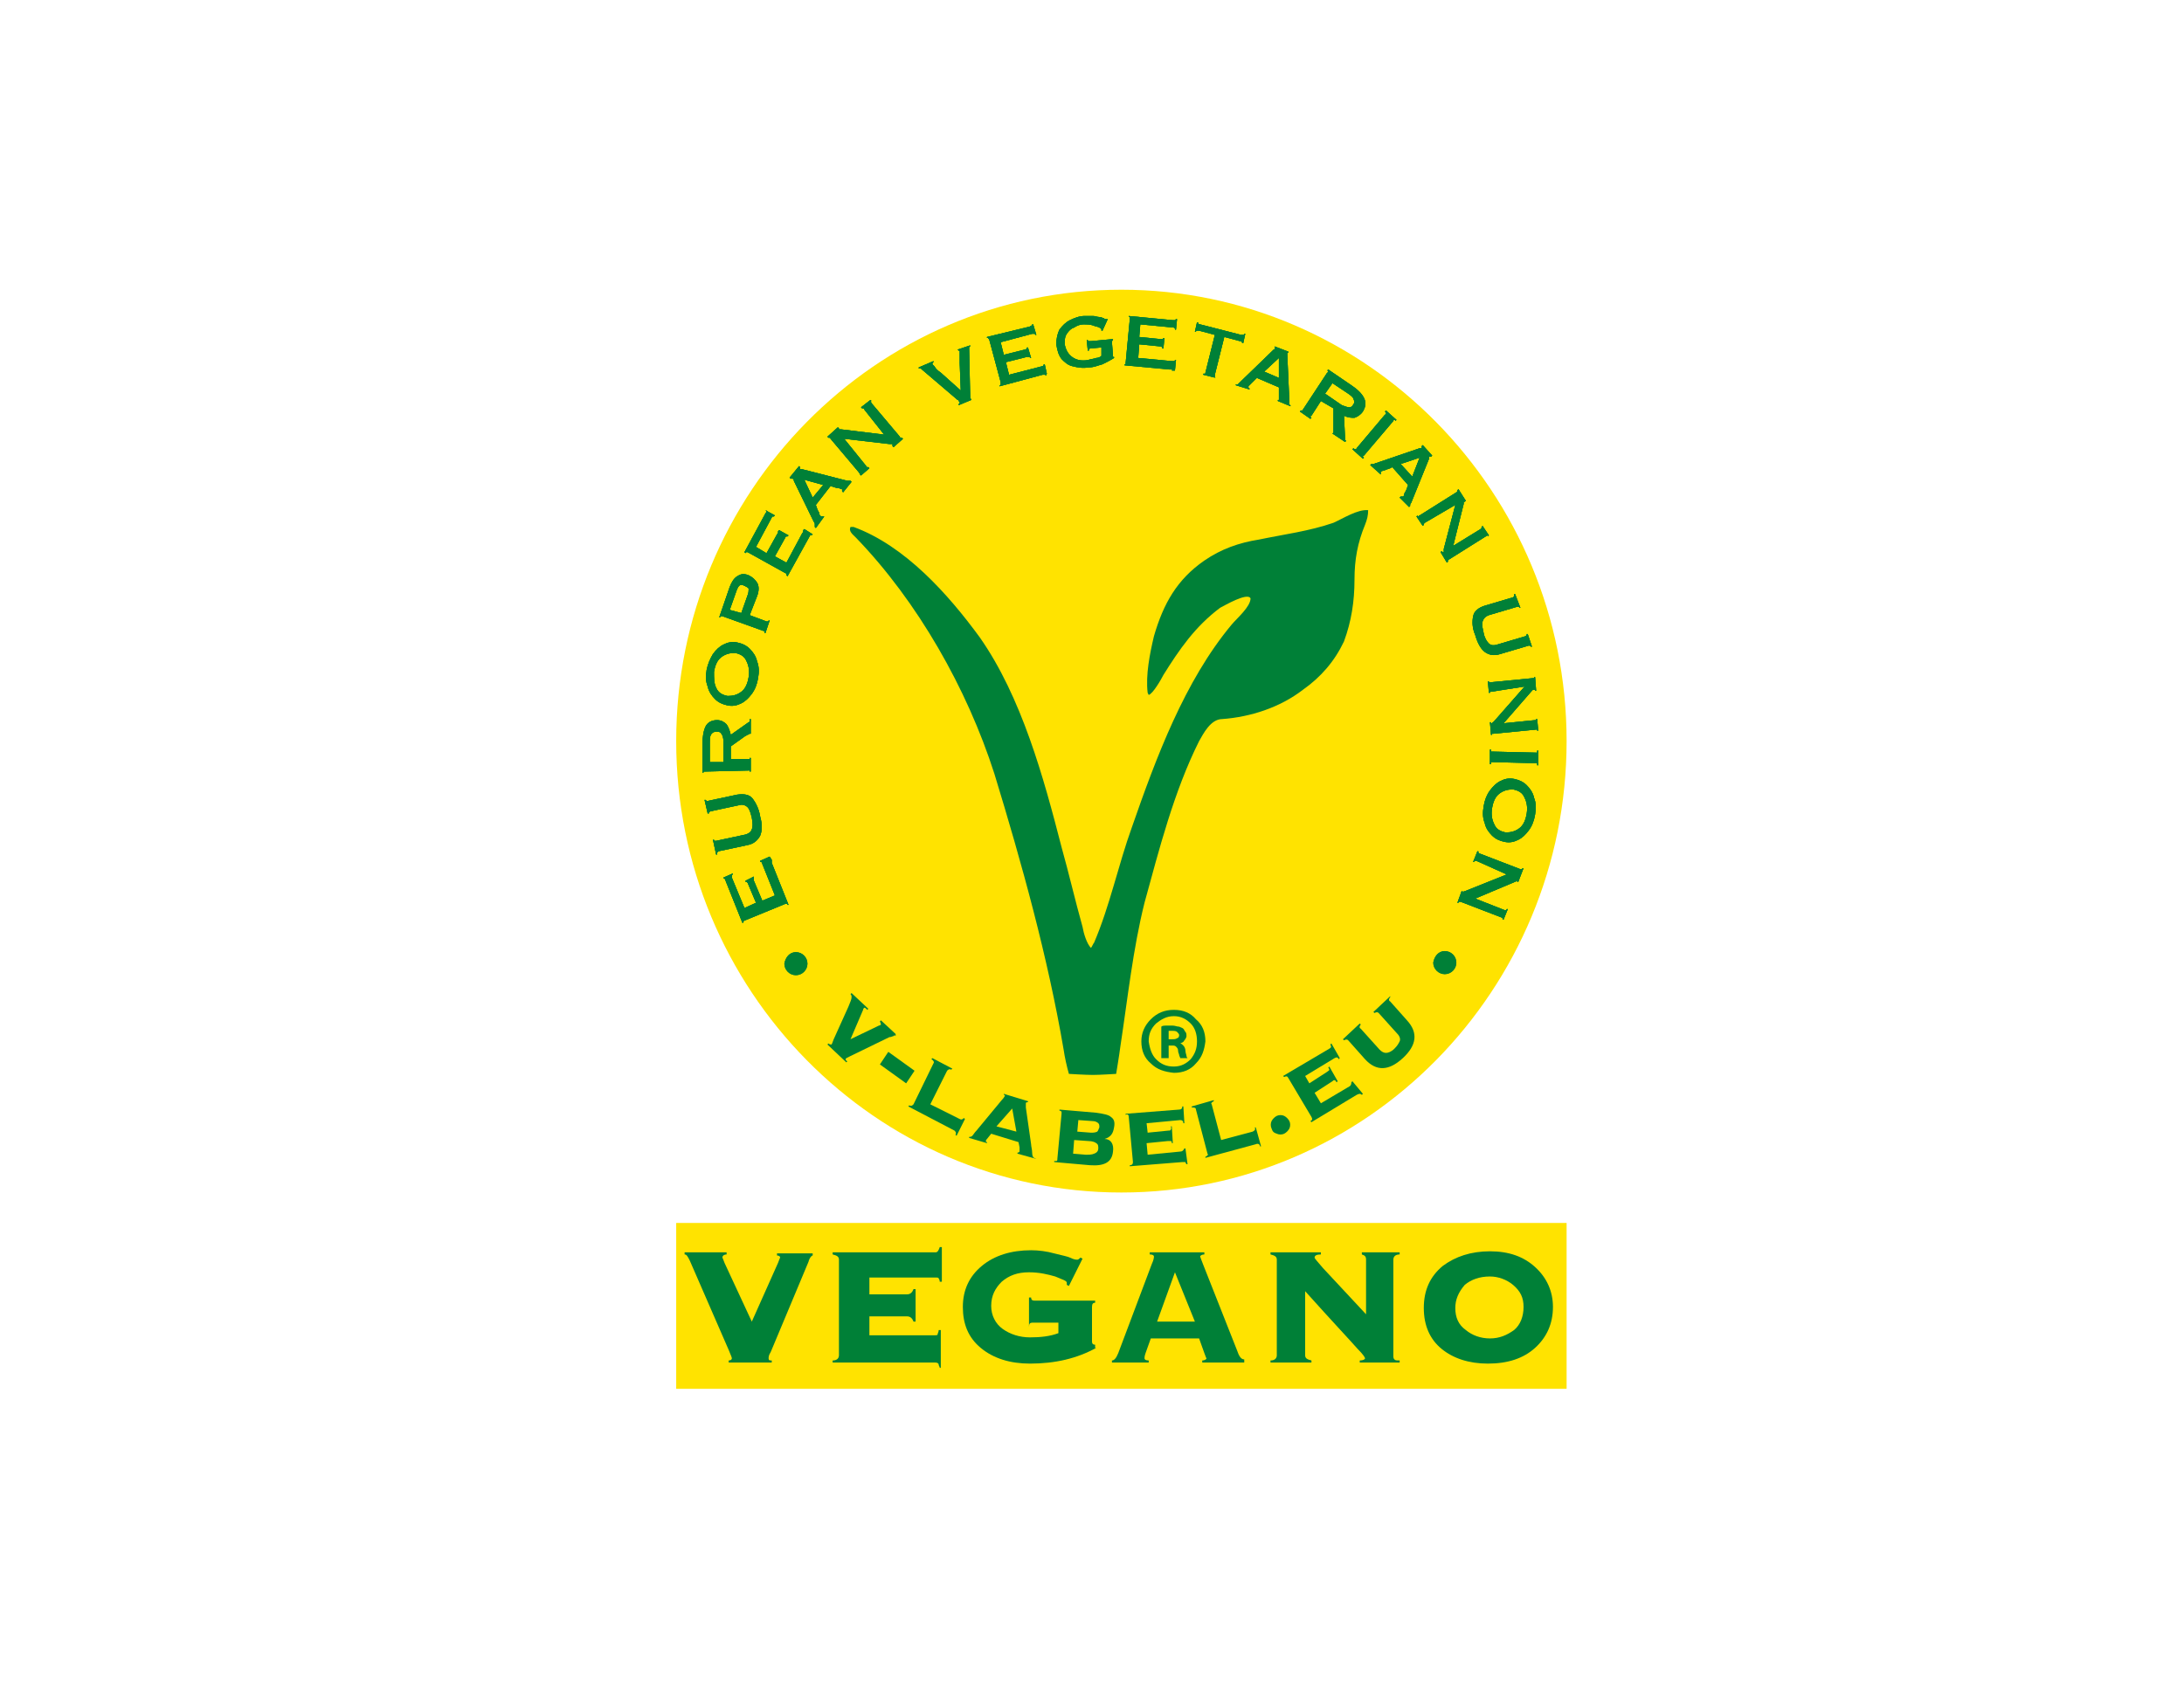 <?xml version="1.0" encoding="utf-8"?>
<!-- Generator: Adobe Illustrator 26.2.1, SVG Export Plug-In . SVG Version: 6.00 Build 0)  -->
<svg version="1.1" id="Capa_1" xmlns="http://www.w3.org/2000/svg" xmlns:xlink="http://www.w3.org/1999/xlink" x="0px" y="0px"
	 viewBox="0 0 208 161" style="enable-background:new 0 0 208 161;" xml:space="preserve">
<style type="text/css">
	.st0{fill:#95C11F;}
	.st1{fill:#FFFFFF;}
	.st2{fill:#1D1D1B;}
	.st3{fill:#EC9800;}
	.st4{fill:#319131;}
	.st5{fill:#65A92E;}
	.st6{fill:#00823C;}
	.st7{fill:#939596;}
	.st8{fill:#D7BF9F;}
	.st9{fill:none;stroke:#5D3A00;stroke-width:2.011;stroke-miterlimit:3.864;}
	.st10{fill:#5D3A00;}
	.st11{fill-rule:evenodd;clip-rule:evenodd;fill:#FFE300;}
	.st12{fill-rule:evenodd;clip-rule:evenodd;fill:#008037;}
	.st13{fill-rule:evenodd;clip-rule:evenodd;fill:#1D1D1B;}
	.st14{fill:#BF1433;}
	.st15{clip-path:url(#SVGID_00000157272415845313967350000009319121147512446337_);}
	.st16{fill:none;}
	.st17{fill:#9F8A4F;}
	.st18{fill:#0090D9;}
	.st19{fill:#932F15;}
	.st20{fill-rule:evenodd;clip-rule:evenodd;fill:#FCDA00;}
	.st21{fill-rule:evenodd;clip-rule:evenodd;fill:#FFFFFF;}
	.st22{fill-rule:evenodd;clip-rule:evenodd;fill:#00864F;}
	.st23{fill:#7EB826;}
	.st24{fill:#FDFDFD;}
	.st25{fill:#FDFDFC;}
	.st26{fill:#FCFDFC;}
	.st27{fill:#EEF6E0;}
	.st28{fill:#DDF6B6;}
	.st29{fill:#C9EA95;}
	.st30{fill:#99C750;}
	.st31{fill:#ABCC77;}
	.st32{fill:#DAE6C2;}
	.st33{fill:#AFD277;}
	.st34{fill:#7FB826;}
	.st35{fill:#80B927;}
	.st36{fill:#80B928;}
	.st37{fill-rule:evenodd;clip-rule:evenodd;fill:#FFFFFF;stroke:#00305E;stroke-width:0.96;stroke-miterlimit:2.613;}
	.st38{fill:#00AA8D;}
	.st39{fill:#00305D;}
	.st40{fill:#00305E;}
	.st41{fill:#3D97D3;}
	.st42{fill:#FFEC00;}
	.st43{fill:#65B22E;}
	.st44{fill:#CE7400;}
	.st45{fill-rule:evenodd;clip-rule:evenodd;fill:#3D97D3;}
	.st46{fill:none;stroke:#1D1D1B;stroke-width:0.169;stroke-miterlimit:3.864;}
	.st47{fill-rule:evenodd;clip-rule:evenodd;}
</style>
<g>
	<path class="st11" d="M106.8,113.6c23.4,0,42.4-19.3,42.4-43c0-23.7-19-43-42.4-43c-23.4,0-42.4,19.3-42.4,43
		C64.4,94.3,83.4,113.6,106.8,113.6"/>
	<path class="st12" d="M106.3,102.3c0,0,0.3-1.8,0.4-2.6c0.7-4.6,1.2-9.3,2.3-13.7c1.4-5.1,2.8-10.6,5.2-15.4
		c0.4-0.7,1.1-2.1,2.2-2.1c2.7-0.2,5.5-1.1,7.7-2.8c1.7-1.2,3-2.7,3.9-4.6c0.7-1.9,1-3.8,1-5.9c0-1.9,0.3-3.5,1-5.2
		c0.2-0.5,0.3-0.9,0.3-1.4c-1-0.1-2.4,0.8-3.3,1.2c-2.3,0.8-4.7,1.1-7.1,1.6c-1.9,0.3-3.6,0.9-5.2,2c-2.6,1.8-3.9,4.1-4.8,7.2
		c-0.4,1.7-0.8,3.7-0.6,5.4l0.1,0.2c0.4-0.1,1.2-1.5,1.4-1.9c1.5-2.4,3-4.6,5.4-6.4c0.4-0.2,2.6-1.5,2.9-0.9c0,0.8-1.3,1.9-1.8,2.5
		c-4.5,5.4-7.2,12.7-9.5,19.3c-1.3,3.6-2.1,7.5-3.6,11c-0.1,0.1-0.2,0.4-0.3,0.5c-0.4-0.4-0.7-1.4-0.8-2c-0.7-2.5-1.3-5.1-2-7.6
		c-1.7-6.6-3.8-14.3-7.8-20c-3-4.1-7.1-8.7-12-10.5c-0.1,0-0.2,0-0.3,0c-0.2,0.4,0.2,0.7,0.5,1c5.9,6.1,10.6,14.4,13.2,22.5
		c2.6,8.5,5.1,17.5,6.6,26.3c0.1,0.7,0.3,1.6,0.5,2.3c0,0,1.6,0.1,2.3,0.1C104.7,102.4,106.3,102.3,106.3,102.3"/>
	<path class="st12" d="M73.3,81.6L72.4,82l0,0.1c0,0,0.1,0,0.1,0c0,0,0.1,0.1,0.1,0.2l1.2,3l-1.2,0.5l-0.8-1.9c0-0.1,0-0.1,0-0.2
		c0,0,0-0.1,0-0.1l0-0.1L71,83.9l0,0.1c0,0,0.1,0,0.1,0c0,0,0.1,0.1,0.1,0.1L72,86l-1.1,0.5l-1.2-2.9c0-0.1,0-0.1,0-0.2
		c0,0,0-0.1,0.1-0.1l0-0.1l-0.9,0.4l0,0.1c0,0,0.1,0,0.1,0c0,0,0.1,0.1,0.1,0.2l1.6,4l0.1,0c0-0.1,0-0.1,0-0.1c0,0,0.1-0.1,0.1-0.1
		l3.9-1.6c0.1,0,0.1,0,0.1,0c0,0,0.1,0,0.1,0.1l0.1,0l-1.6-4c0-0.1,0-0.1,0-0.2c0,0,0-0.1,0-0.1L73.3,81.6z"/>
	<path class="st12" d="M68.2,81.4l0.1,0c0-0.1,0-0.1,0-0.2c0,0,0.1,0,0.1-0.1l2.8-0.6c0.6-0.1,1-0.5,1.2-0.9c0.2-0.5,0.2-1.1,0-1.8
		c-0.1-0.7-0.4-1.3-0.7-1.7c-0.3-0.4-0.8-0.5-1.5-0.4l-2.8,0.6c-0.1,0-0.1,0-0.1,0c0,0-0.1-0.1-0.1-0.1l-0.1,0l0.3,1.3l0.1,0
		c0-0.1,0-0.1,0-0.1c0,0,0.1,0,0.1-0.1l2.8-0.6c0.3-0.1,0.6,0,0.8,0.2c0.2,0.2,0.3,0.6,0.4,1c0.1,0.5,0.1,0.9,0,1.1
		c-0.1,0.3-0.3,0.4-0.6,0.5l-2.8,0.6c-0.1,0-0.1,0-0.1,0c0,0-0.1,0-0.1-0.1l-0.1,0L68.2,81.4z"/>
	<path class="st12" d="M67.6,72.6l0-1.8c0-0.3,0-0.6,0.1-0.8c0.1-0.2,0.3-0.3,0.5-0.3c0.2,0,0.4,0,0.5,0.2c0.1,0.1,0.2,0.4,0.2,0.7
		l0,2L67.6,72.6z M69.6,71.1l1.4-1c0.1,0,0.1-0.1,0.2-0.1c0.1,0,0.1-0.1,0.2-0.1c0,0,0,0,0,0c0,0,0,0,0,0l0.1,0l0-1.4l-0.1,0
		c0,0.1,0,0.1,0,0.2c0,0.1-0.1,0.1-0.1,0.1L69.6,70c-0.1-0.4-0.2-0.7-0.4-1c-0.2-0.2-0.5-0.4-0.9-0.4c-0.5,0-0.9,0.2-1.1,0.6
		c-0.2,0.4-0.3,1-0.3,1.7l0,2.7l0.1,0c0-0.1,0-0.1,0-0.1c0,0,0.1,0,0.1,0l4.2-0.1c0.1,0,0.1,0,0.1,0c0,0,0,0.1,0,0.1l0.1,0l0-1.3
		l-0.1,0c0,0.1,0,0.1,0,0.1c0,0-0.1,0-0.1,0l-1.7,0L69.6,71.1z"/>
	<path class="st12" d="M67.3,63.8c-0.1,0.6-0.1,1.1,0.1,1.6c0.1,0.5,0.4,0.9,0.7,1.2c0.3,0.3,0.7,0.5,1.2,0.6c0.5,0.1,0.9,0,1.3-0.2
		c0.4-0.2,0.7-0.5,1-0.9c0.3-0.4,0.5-0.9,0.6-1.5c0.1-0.6,0.1-1.1-0.1-1.6c-0.1-0.5-0.4-0.9-0.7-1.2c-0.3-0.3-0.7-0.5-1.2-0.6
		c-0.5-0.1-0.9,0-1.3,0.2c-0.4,0.2-0.7,0.5-1,0.9C67.6,62.8,67.4,63.3,67.3,63.8 M68,64c0.1-0.6,0.3-1.1,0.7-1.4
		c0.4-0.3,0.8-0.4,1.3-0.4c0.5,0.1,0.9,0.3,1.1,0.8c0.2,0.4,0.3,0.9,0.2,1.5c-0.1,0.6-0.3,1.1-0.7,1.4c-0.4,0.3-0.8,0.4-1.3,0.4
		c-0.5-0.1-0.9-0.3-1.1-0.8C68,65.1,68,64.6,68,64"/>
	<path class="st12" d="M72.1,56.8c0.2-0.5,0.2-1,0-1.3c-0.2-0.3-0.4-0.5-0.8-0.7c-0.5-0.2-0.8-0.1-1.1,0.1c-0.3,0.2-0.5,0.5-0.7,1
		l-1,2.9l0.1,0c0-0.1,0-0.1,0.1-0.1c0,0,0.1,0,0.1,0l3.9,1.4c0.1,0,0.1,0,0.1,0.1c0,0,0,0.1,0,0.1l0.1,0l0.4-1.2l-0.1,0
		c0,0.1,0,0.1-0.1,0.1c0,0-0.1,0-0.1,0l-1.6-0.6L72.1,56.8z M69.5,58.1l0.6-1.7c0.1-0.3,0.2-0.5,0.3-0.6c0.1-0.1,0.3-0.1,0.5,0
		c0.2,0.1,0.4,0.2,0.4,0.3c0,0.1,0,0.4-0.1,0.6l-0.6,1.7L69.5,58.1z"/>
	<path class="st12" d="M77.4,50.9l-0.8-0.5l-0.1,0.1c0,0,0,0,0,0.1c0,0,0,0.1-0.1,0.2l-1.5,2.8L73.8,53l1-1.8c0-0.1,0.1-0.1,0.1-0.1
		c0,0,0.1,0,0.1,0l0.1-0.1l-0.9-0.5l-0.1,0.1c0,0,0,0,0,0.1c0,0,0,0.1-0.1,0.2l-1,1.8l-1-0.6l1.5-2.8c0-0.1,0.1-0.1,0.1-0.1
		c0,0,0.1,0,0.1,0l0.1-0.1l-0.9-0.5L73,48.6c0,0,0,0,0,0.1c0,0,0,0.1-0.1,0.2l-2,3.7l0.1,0.1c0-0.1,0.1-0.1,0.1-0.1c0,0,0.1,0,0.1,0
		l3.6,2c0.1,0,0.1,0.1,0.1,0.1c0,0,0,0.1,0,0.1l0.1,0.1l2.1-3.8c0-0.1,0.1-0.1,0.1-0.1C77.3,51,77.3,51,77.4,50.9L77.4,50.9z"/>
	<path class="st12" d="M78.5,49.2L78.5,49.2c-0.1,0-0.1,0-0.2,0c0,0-0.1,0-0.1,0c0,0,0,0-0.1-0.1c0,0-0.1-0.1-0.1-0.3
		c-0.1-0.1-0.2-0.4-0.3-0.7l1.4-1.8c0.3,0.1,0.6,0.2,0.7,0.2c0.2,0,0.3,0.1,0.3,0.1c0,0,0.1,0,0.1,0c0,0,0,0,0,0.1c0,0,0,0,0,0.1
		l0.1,0.1l0.8-1l-0.1-0.1c0,0-0.1,0-0.1,0c0,0-0.1,0-0.2,0l-4.3-1.1c0,0-0.1,0-0.1,0c0,0-0.1,0-0.1,0c0,0,0,0,0-0.1c0,0,0,0,0-0.1
		l-0.1-0.1l-0.9,1.1l0.1,0.1c0,0,0,0,0.1,0c0,0,0,0,0.1,0c0,0,0,0,0.1,0.1c0,0,0,0.1,0,0.1l1.9,3.9c0.1,0.1,0.1,0.2,0.1,0.3
		c0,0.1,0,0.1,0,0.2l0.1,0.1L78.5,49.2z M78.4,46.2l-1,1.2l-0.8-1.7L78.4,46.2z"/>
	<path class="st12" d="M80.4,41.8l4.3,0.5c0.1,0,0.1,0,0.2,0c0,0,0.1,0,0.1,0c0,0,0,0,0,0.1c0,0,0,0,0,0.1l0.1,0.1l0.9-0.8l-0.1-0.1
		c0,0-0.1,0-0.1,0c0,0-0.1,0-0.1-0.1l-2.7-3.2c0-0.1-0.1-0.1-0.1-0.1c0,0,0-0.1,0.1-0.1l-0.1-0.1L82,38.8l0.1,0.1c0,0,0.1,0,0.1,0
		c0,0,0.1,0,0.1,0.1l1.9,2.4l-4.1-0.5c0,0-0.1,0-0.1,0c0,0-0.1,0-0.1,0c0,0,0,0,0-0.1c0,0,0,0,0,0l-0.1-0.1l-1,0.9l0.1,0.1
		c0,0,0.1,0,0.1,0c0,0,0.1,0,0.1,0.1l2.7,3.2c0,0.1,0.1,0.1,0.1,0.1c0,0,0,0.1,0,0.1l0.1,0.1l0.8-0.7l-0.1-0.1c0,0-0.1,0-0.1,0
		c0,0-0.1,0-0.1-0.1L80.4,41.8z"/>
	<path class="st12" d="M91.2,33.3L91.2,33.3c0.1,0.1,0.1,0.1,0.1,0.1c0,0,0,0,0.1,0c0,0,0,0.2,0,0.4c0,0.2,0,0.5,0,0.8l0.1,2.6
		l-1.9-1.7c-0.3-0.2-0.5-0.4-0.6-0.6c-0.1-0.1-0.2-0.2-0.2-0.2c0,0,0,0,0-0.1c0,0,0,0,0.1-0.1l0-0.1L87.5,35l0,0.1
		c0.1,0,0.1,0,0.2,0c0,0,0.1,0.1,0.1,0.1l3.4,2.9c0,0,0.1,0,0.1,0.1c0,0,0,0,0.1,0.1c0,0,0,0,0,0.1c0,0,0,0-0.1,0.1l0,0.1l1.2-0.5
		l0-0.1c0,0-0.1,0-0.1,0c0,0,0,0,0,0c0,0,0,0,0-0.1c0,0,0-0.1,0-0.1l-0.1-4.5c0-0.1,0-0.1,0-0.2c0-0.1,0.1-0.1,0.1-0.1l0-0.1
		L91.2,33.3z"/>
	<path class="st12" d="M99.7,35.6l-0.2-0.9l-0.1,0c0,0,0,0.1,0,0.1c0,0-0.1,0.1-0.2,0.1l-3.1,0.8l-0.3-1.2l2-0.5c0.1,0,0.1,0,0.2,0
		c0,0,0.1,0,0.1,0.1l0.1,0l-0.3-1l-0.1,0c0,0,0,0.1,0,0.1c0,0-0.1,0.1-0.2,0.1l-2,0.5l-0.3-1.2l3-0.8c0.1,0,0.1,0,0.2,0
		c0,0,0.1,0,0.1,0.1l0.1,0l-0.3-1l-0.1,0c0,0,0,0.1,0,0.1c0,0-0.1,0-0.2,0.1L94,32.1l0,0.1c0.1,0,0.1,0,0.1,0c0,0,0,0.1,0.1,0.1
		l1.1,4.1c0,0.1,0,0.1,0,0.2c0,0,0,0.1-0.1,0.1l0,0.1l4.1-1.1c0.1,0,0.1,0,0.2,0c0,0,0.1,0,0.1,0.1L99.7,35.6z"/>
	<path class="st12" d="M104.9,33.9c-0.1,0.1-0.3,0.2-0.5,0.2c-0.3,0.1-0.5,0.1-0.8,0.2c-0.6,0.1-1.1,0-1.5-0.3
		c-0.4-0.3-0.6-0.7-0.7-1.2c0-0.4,0-0.7,0.2-1c0.2-0.3,0.4-0.5,0.7-0.6c0.3-0.2,0.6-0.3,0.9-0.3c0.3,0,0.6,0,0.9,0.1
		c0.2,0.1,0.4,0.1,0.6,0.2c0.1,0.1,0.2,0.1,0.2,0.2c0,0,0,0,0,0.1c0,0,0,0,0,0l0.1,0l0.5-1.1l-0.1,0c0,0-0.1,0-0.1,0
		c0,0-0.1,0-0.2-0.1c-0.1,0-0.2-0.1-0.4-0.1c-0.2,0-0.4-0.1-0.6-0.1c-0.2,0-0.5,0-0.8,0c-0.5,0-1,0.2-1.4,0.4
		c-0.4,0.2-0.7,0.5-1,0.9c-0.2,0.4-0.3,0.9-0.3,1.4c0.1,0.6,0.2,1,0.5,1.4c0.3,0.3,0.6,0.6,1.1,0.7c0.4,0.1,0.9,0.2,1.5,0.1
		c0.5,0,0.9-0.2,1.3-0.3c0.4-0.2,0.8-0.4,1.1-0.6l0-0.1c0,0-0.1,0-0.1,0c0,0,0-0.1,0-0.1l-0.1-1.3c0-0.1,0-0.1,0-0.1
		c0,0,0,0,0.1-0.1l0-0.1l-2.1,0.2c-0.1,0-0.1,0-0.2,0c0,0-0.1,0-0.1-0.1l-0.1,0l0.1,1l0.1,0c0,0,0-0.1,0-0.1c0,0,0.1-0.1,0.1-0.1
		l1.1-0.1L104.9,33.9z"/>
	<path class="st12" d="M111.9,35.3l0.1-1l-0.1,0c0,0,0,0.1-0.1,0.1c0,0-0.1,0-0.2,0l-3.2-0.3l0.1-1.3l2,0.2c0.1,0,0.1,0,0.2,0.1
		c0,0,0,0.1,0,0.1l0.1,0l0.1-1l-0.1,0c0,0,0,0.1-0.1,0.1c0,0-0.1,0-0.2,0l-2-0.2l0.1-1.2l3.1,0.3c0.1,0,0.1,0,0.2,0.1
		c0,0,0,0.1,0,0.1l0.1,0l0.1-1l-0.1,0c0,0,0,0-0.1,0.1c0,0-0.1,0-0.2,0l-4.2-0.4l0,0.1c0.1,0,0.1,0,0.1,0.1c0,0,0,0.1,0,0.1
		l-0.4,4.2c0,0.1,0,0.1,0,0.1c0,0-0.1,0-0.1,0l0,0.1l4.3,0.4c0.1,0,0.1,0,0.2,0c0,0,0.1,0,0,0.1L111.9,35.3z"/>
	<path class="st12" d="M115.8,36c-0.1,0-0.1,0-0.1-0.1c0,0,0-0.1,0-0.2l0.9-3.6l1.5,0.4c0.1,0,0.1,0,0.2,0.1c0,0,0,0,0,0.1l0.1,0
		l0.2-0.9l-0.1,0c0,0,0,0.1-0.1,0.1c0,0-0.1,0-0.2,0l-3.9-1c-0.1,0-0.1,0-0.2-0.1c0,0,0-0.1,0-0.1l-0.1,0l-0.2,0.9l0.1,0
		c0,0,0-0.1,0.1-0.1c0,0,0.1,0,0.2,0l1.5,0.4l-0.9,3.6c0,0.1,0,0.1-0.1,0.1c0,0-0.1,0-0.1,0l0,0.1l1.2,0.3L115.8,36z"/>
	<path class="st12" d="M119,37.1l0-0.1c0,0-0.1,0-0.1-0.1c0,0,0-0.1,0-0.1c0,0,0,0,0.1-0.1c0,0,0.1-0.1,0.2-0.2
		c0.1-0.1,0.3-0.3,0.5-0.5l2.1,0.9c0,0.4,0,0.6,0,0.8c0,0.2,0,0.3,0,0.3c0,0.1,0,0.1,0,0.1c0,0,0,0,0,0c0,0,0,0-0.1,0l0,0.1l1.2,0.5
		l0-0.1c0,0-0.1,0-0.1-0.1c0,0,0-0.1,0-0.2l-0.2-4.5c0,0,0-0.1,0-0.1c0,0,0-0.1,0-0.1c0,0,0,0,0,0c0,0,0,0,0.1,0l0-0.1l-1.3-0.5
		l0,0.1c0,0,0,0,0,0c0,0,0,0,0,0.1c0,0,0,0.1-0.1,0.1c0,0,0,0-0.1,0.1l-3.1,3c-0.1,0.1-0.2,0.2-0.2,0.2c-0.1,0-0.1,0.1-0.2,0l0,0.1
		L119,37.1z M121.8,36l-1.4-0.6l1.4-1.3L121.8,36z"/>
	<path class="st12" d="M126.9,36.5l1.5,1c0.3,0.2,0.5,0.4,0.5,0.5c0.1,0.2,0.1,0.4,0,0.5c-0.1,0.2-0.2,0.3-0.4,0.3
		c-0.2,0-0.4-0.1-0.7-0.2l-1.6-1.1L126.9,36.5z M127,38.9l0,1.8c0,0.1,0,0.2,0,0.3c0,0.1,0,0.1,0,0.2c0,0,0,0,0,0c0,0,0,0,0,0
		l-0.1,0.1l1.2,0.8l0.1-0.1c0,0-0.1-0.1-0.1-0.1c0-0.1,0-0.1,0-0.2l-0.1-2.1c0.4,0.2,0.7,0.2,1,0.2c0.3-0.1,0.6-0.3,0.8-0.6
		c0.3-0.5,0.3-0.9,0.1-1.3c-0.2-0.4-0.6-0.8-1.2-1.2l-2.2-1.5l-0.1,0.1c0.1,0,0.1,0.1,0.1,0.1c0,0,0,0.1-0.1,0.1l-2.3,3.5
		c0,0.1-0.1,0.1-0.1,0.1c0,0-0.1,0-0.1,0l-0.1,0.1l1,0.7l0.1-0.1c0,0-0.1-0.1-0.1-0.1c0,0,0-0.1,0.1-0.1l0.9-1.4L127,38.9z"/>
	<path class="st12" d="M132.7,40.1c0-0.1,0.1-0.1,0.1-0.1c0,0,0.1,0,0.1,0.1L133,40l-1-0.9l-0.1,0.1c0.1,0.1,0.1,0.1,0.1,0.2
		c0,0,0,0.1-0.1,0.1l-2.7,3.2c0,0.1-0.1,0.1-0.1,0.1c0,0-0.1,0-0.2-0.1l-0.1,0.1l1,0.9l0.1-0.1c-0.1-0.1-0.1-0.1-0.1-0.1
		c0,0,0-0.1,0.1-0.1L132.7,40.1z"/>
	<path class="st12" d="M131.5,45.2L131.5,45.2c0-0.1,0-0.1,0-0.2c0,0,0-0.1,0-0.1c0,0,0,0,0.1,0c0,0,0.1-0.1,0.3-0.1
		c0.1-0.1,0.4-0.1,0.7-0.3l1.5,1.7c-0.1,0.3-0.2,0.6-0.3,0.7c-0.1,0.2-0.1,0.3-0.1,0.3c0,0,0,0.1-0.1,0.1c0,0,0,0-0.1,0
		c0,0,0,0-0.1,0l-0.1,0.1l0.9,0.9l0.1-0.1c0,0,0-0.1,0-0.1c0,0,0-0.1,0.1-0.2l1.7-4.2c0,0,0-0.1,0-0.1c0,0,0-0.1,0-0.1
		c0,0,0,0,0.1,0c0,0,0,0,0.1,0l0.1-0.1l-0.9-1l-0.1,0.1c0,0,0,0,0,0.1c0,0,0,0,0,0.1c0,0,0,0-0.1,0c0,0-0.1,0-0.1,0l-4.1,1.4
		c-0.1,0-0.2,0.1-0.3,0.1c-0.1,0-0.1,0-0.2,0l-0.1,0.1L131.5,45.2z M134.5,45.4l-1.1-1.2l1.8-0.6L134.5,45.4z"/>
	<path class="st12" d="M138.6,48.1l-1.1,4.2c0,0.1,0,0.1,0,0.2c0,0,0,0.1,0,0.1c0,0,0,0-0.1,0c0,0,0,0-0.1-0.1l-0.1,0.1l0.6,1
		l0.1-0.1c0,0,0-0.1,0-0.1c0,0,0-0.1,0.1-0.1l3.5-2.2c0.1,0,0.1-0.1,0.1-0.1c0,0,0.1,0,0.1,0.1l0.1-0.1l-0.6-0.9l-0.1,0.1
		c0,0,0,0.1,0,0.1c0,0-0.1,0.1-0.1,0.1l-2.6,1.6l1-4c0,0,0-0.1,0-0.1c0,0,0-0.1,0-0.1c0,0,0,0,0.1,0c0,0,0,0,0,0l0.1-0.1l-0.7-1.1
		l-0.1,0.1c0,0,0,0.1,0,0.1c0,0-0.1,0.1-0.1,0.1l-3.5,2.2c-0.1,0-0.1,0.1-0.1,0.1c0,0-0.1,0-0.1-0.1l-0.1,0.1l0.6,0.9l0.1-0.1
		c0,0,0-0.1,0-0.1c0,0,0.1-0.1,0.1-0.1L138.6,48.1z"/>
	<path class="st12" d="M144.3,56.6l-0.1,0c0,0.1,0,0.1,0,0.2c0,0-0.1,0.1-0.1,0.1l-2.7,0.8c-0.6,0.2-1,0.5-1.1,1
		c-0.1,0.5-0.1,1.1,0.2,1.8c0.2,0.7,0.5,1.3,0.9,1.6c0.4,0.3,0.9,0.4,1.5,0.2l2.7-0.8c0.1,0,0.1,0,0.1,0c0,0,0.1,0.1,0.1,0.1l0.1,0
		l-0.4-1.2l-0.1,0c0,0.1,0,0.1,0,0.1c0,0-0.1,0.1-0.1,0.1l-2.7,0.8c-0.3,0.1-0.6,0.1-0.8-0.1c-0.2-0.2-0.4-0.5-0.5-1
		c-0.1-0.5-0.2-0.8-0.1-1.1c0.1-0.3,0.3-0.5,0.6-0.6l2.7-0.8c0.1,0,0.1,0,0.1,0c0,0,0.1,0,0.1,0.1l0.1,0L144.3,56.6z"/>
	<path class="st12" d="M145.2,65.4l-2.9,3.3c0,0-0.1,0.1-0.1,0.1c0,0-0.1,0-0.1,0.1c0,0,0,0-0.1,0c0,0,0,0,0-0.1l-0.1,0l0.1,1.2
		l0.1,0c0-0.1,0-0.1,0-0.1c0,0,0.1,0,0.1,0l4.1-0.4c0.1,0,0.1,0,0.1,0c0,0,0,0.1,0,0.1l0.1,0l-0.1-1.1l-0.1,0c0,0,0,0.1,0,0.1
		c0,0-0.1,0-0.1,0l-3,0.3l2.7-3.1c0,0,0.1-0.1,0.1-0.1c0,0,0,0,0.1,0c0,0,0,0,0.1,0c0,0,0,0,0,0.1l0.1,0l-0.1-1.3l-0.1,0
		c0,0,0,0.1,0,0.1c0,0-0.1,0-0.1,0l-4.1,0.4c-0.1,0-0.1,0-0.1,0c0,0,0,0,0-0.1l-0.1,0l0.1,1.1l0.1,0c0,0,0-0.1,0-0.1
		c0,0,0.1,0,0.1,0L145.2,65.4z"/>
	<path class="st12" d="M146.3,72.7c0.1,0,0.1,0,0.1,0c0,0,0,0.1,0,0.2l0.1,0l0-1.4l-0.1,0c0,0.1,0,0.2,0,0.2c0,0-0.1,0-0.1,0
		l-4.2-0.1c-0.1,0-0.1,0-0.1,0c0,0,0-0.1,0-0.2l-0.1,0l0,1.4l0.1,0c0-0.1,0-0.1,0-0.2c0,0,0.1,0,0.1,0L146.3,72.7z"/>
	<path class="st12" d="M146.2,77.6c0.1-0.6,0.1-1.1-0.1-1.6c-0.1-0.5-0.4-0.9-0.7-1.2c-0.3-0.3-0.7-0.5-1.2-0.6
		c-0.5-0.1-0.9,0-1.3,0.2c-0.4,0.2-0.7,0.5-1,0.9c-0.3,0.4-0.5,0.9-0.6,1.5c-0.1,0.6-0.1,1.1,0.1,1.6c0.1,0.5,0.4,0.9,0.7,1.2
		c0.3,0.3,0.7,0.5,1.2,0.6c0.5,0.1,0.9,0,1.3-0.2c0.4-0.2,0.7-0.5,1-0.9C145.9,78.7,146.1,78.2,146.2,77.6 M145.4,77.5
		c-0.1,0.6-0.3,1.1-0.7,1.4c-0.4,0.3-0.8,0.4-1.3,0.4c-0.5-0.1-0.9-0.3-1.1-0.8c-0.2-0.4-0.3-0.9-0.2-1.5c0.1-0.6,0.3-1.1,0.7-1.4
		c0.4-0.3,0.8-0.4,1.3-0.4c0.5,0.1,0.9,0.3,1.1,0.8C145.4,76.4,145.5,76.9,145.4,77.5"/>
	<path class="st12" d="M143.5,83.3l-4,1.6c-0.1,0-0.1,0-0.1,0.1c0,0-0.1,0-0.1,0c0,0,0,0,0,0c0,0,0,0,0-0.1l-0.1,0l-0.4,1.1l0.1,0
		c0,0,0-0.1,0.1-0.1c0,0,0.1,0,0.1,0l3.9,1.5c0.1,0,0.1,0.1,0.1,0.1c0,0,0,0.1,0,0.1l0.1,0l0.4-1l-0.1,0c0,0,0,0.1-0.1,0.1
		c0,0-0.1,0-0.1,0l-2.8-1.1l3.8-1.6c0,0,0.1,0,0.1-0.1c0,0,0.1,0,0.1,0c0,0,0,0,0,0c0,0,0,0,0,0.1l0.1,0l0.5-1.3l-0.1,0
		c0,0,0,0.1-0.1,0.1c0,0-0.1,0-0.1,0l-3.9-1.5c-0.1,0-0.1-0.1-0.1-0.1c0,0,0-0.1,0-0.1l-0.1,0l-0.4,1l0.1,0c0,0,0-0.1,0.1-0.1
		c0,0,0.1,0,0.1,0L143.5,83.3z"/>
	<path class="st12" d="M75.8,90.7c0.6,0,1.1,0.5,1.1,1.1c0,0.6-0.5,1.1-1.1,1.1c-0.6,0-1.1-0.5-1.1-1.1
		C74.8,91.2,75.2,90.7,75.8,90.7"/>
	<path class="st12" d="M137.6,90.6c0.6,0,1.1,0.5,1.1,1.1c0,0.6-0.5,1.1-1.1,1.1c-0.6,0-1.1-0.5-1.1-1.1
		C136.6,91.1,137,90.6,137.6,90.6"/>
	<path class="st12" d="M73.3,81.6L72.4,82l0,0.1c0,0,0.1,0,0.1,0c0,0,0.1,0.1,0.1,0.2l1.2,3l-1.2,0.5l-0.8-1.9c0-0.1,0-0.1,0-0.2
		c0,0,0-0.1,0-0.1l0-0.1L71,83.9l0,0.1c0,0,0.1,0,0.1,0c0,0,0.1,0.1,0.1,0.1L72,86l-1.1,0.5l-1.2-2.9c0-0.1,0-0.1,0-0.2
		c0,0,0-0.1,0.1-0.1l0-0.1l-0.9,0.4l0,0.1c0,0,0.1,0,0.1,0c0,0,0.1,0.1,0.1,0.2l1.6,4l0.1,0c0-0.1,0-0.1,0-0.1c0,0,0.1-0.1,0.1-0.1
		l3.9-1.6c0.1,0,0.1,0,0.1,0c0,0,0.1,0,0.1,0.1l0.1,0l-1.6-4c0-0.1,0-0.1,0-0.2c0,0,0-0.1,0-0.1L73.3,81.6z"/>
	<path class="st12" d="M68.2,81.4l0.1,0c0-0.1,0-0.1,0-0.2c0,0,0.1,0,0.1-0.1l2.8-0.6c0.6-0.1,1-0.5,1.2-0.9c0.2-0.5,0.2-1.1,0-1.8
		c-0.1-0.7-0.4-1.3-0.7-1.7c-0.3-0.4-0.8-0.5-1.5-0.4l-2.8,0.6c-0.1,0-0.1,0-0.1,0c0,0-0.1-0.1-0.1-0.1l-0.1,0l0.3,1.3l0.1,0
		c0-0.1,0-0.1,0-0.1c0,0,0.1,0,0.1-0.1l2.8-0.6c0.3-0.1,0.6,0,0.8,0.2c0.2,0.2,0.3,0.6,0.4,1c0.1,0.5,0.1,0.9,0,1.1
		c-0.1,0.3-0.3,0.4-0.6,0.5l-2.8,0.6c-0.1,0-0.1,0-0.1,0c0,0-0.1,0-0.1-0.1l-0.1,0L68.2,81.4z"/>
	<path class="st12" d="M67.6,72.6l0-1.8c0-0.3,0-0.6,0.1-0.8c0.1-0.2,0.3-0.3,0.5-0.3c0.2,0,0.4,0,0.5,0.2c0.1,0.1,0.2,0.4,0.2,0.7
		l0,2L67.6,72.6z M69.6,71.1l1.4-1c0.1,0,0.1-0.1,0.2-0.1c0.1,0,0.1-0.1,0.2-0.1c0,0,0,0,0,0c0,0,0,0,0,0l0.1,0l0-1.4l-0.1,0
		c0,0.1,0,0.1,0,0.2c0,0.1-0.1,0.1-0.1,0.1L69.6,70c-0.1-0.4-0.2-0.7-0.4-1c-0.2-0.2-0.5-0.4-0.9-0.4c-0.5,0-0.9,0.2-1.1,0.6
		c-0.2,0.4-0.3,1-0.3,1.7l0,2.7l0.1,0c0-0.1,0-0.1,0-0.1c0,0,0.1,0,0.1,0l4.2-0.1c0.1,0,0.1,0,0.1,0c0,0,0,0.1,0,0.1l0.1,0l0-1.3
		l-0.1,0c0,0.1,0,0.1,0,0.1c0,0-0.1,0-0.1,0l-1.7,0L69.6,71.1z"/>
	<path class="st12" d="M67.3,63.8c-0.1,0.6-0.1,1.1,0.1,1.6c0.1,0.5,0.4,0.9,0.7,1.2c0.3,0.3,0.7,0.5,1.2,0.6c0.5,0.1,0.9,0,1.3-0.2
		c0.4-0.2,0.7-0.5,1-0.9c0.3-0.4,0.5-0.9,0.6-1.5c0.1-0.6,0.1-1.1-0.1-1.6c-0.1-0.5-0.4-0.9-0.7-1.2c-0.3-0.3-0.7-0.5-1.2-0.6
		c-0.5-0.1-0.9,0-1.3,0.2c-0.4,0.2-0.7,0.5-1,0.9C67.6,62.8,67.4,63.3,67.3,63.8 M68,64c0.1-0.6,0.3-1.1,0.7-1.4
		c0.4-0.3,0.8-0.4,1.3-0.4c0.5,0.1,0.9,0.3,1.1,0.8c0.2,0.4,0.3,0.9,0.2,1.5c-0.1,0.6-0.3,1.1-0.7,1.4c-0.4,0.3-0.8,0.4-1.3,0.4
		c-0.5-0.1-0.9-0.3-1.1-0.8C68,65.1,68,64.6,68,64"/>
	<path class="st12" d="M72.1,56.8c0.2-0.5,0.2-1,0-1.3c-0.2-0.3-0.4-0.5-0.8-0.7c-0.5-0.2-0.8-0.1-1.1,0.1c-0.3,0.2-0.5,0.5-0.7,1
		l-1,2.9l0.1,0c0-0.1,0-0.1,0.1-0.1c0,0,0.1,0,0.1,0l3.9,1.4c0.1,0,0.1,0,0.1,0.1c0,0,0,0.1,0,0.1l0.1,0l0.4-1.2l-0.1,0
		c0,0.1,0,0.1-0.1,0.1c0,0-0.1,0-0.1,0l-1.6-0.6L72.1,56.8z M69.5,58.1l0.6-1.7c0.1-0.3,0.2-0.5,0.3-0.6c0.1-0.1,0.3-0.1,0.5,0
		c0.2,0.1,0.4,0.2,0.4,0.3c0,0.1,0,0.4-0.1,0.6l-0.6,1.7L69.5,58.1z"/>
	<path class="st12" d="M77.4,50.9l-0.8-0.5l-0.1,0.1c0,0,0,0,0,0.1c0,0,0,0.1-0.1,0.2l-1.5,2.8L73.8,53l1-1.8c0-0.1,0.1-0.1,0.1-0.1
		c0,0,0.1,0,0.1,0l0.1-0.1l-0.9-0.5l-0.1,0.1c0,0,0,0,0,0.1c0,0,0,0.1-0.1,0.2l-1,1.8l-1-0.6l1.5-2.8c0-0.1,0.1-0.1,0.1-0.1
		c0,0,0.1,0,0.1,0l0.1-0.1l-0.9-0.5L73,48.6c0,0,0,0,0,0.1c0,0,0,0.1-0.1,0.2l-2,3.7l0.1,0.1c0-0.1,0.1-0.1,0.1-0.1c0,0,0.1,0,0.1,0
		l3.6,2c0.1,0,0.1,0.1,0.1,0.1c0,0,0,0.1,0,0.1l0.1,0.1l2.1-3.8c0-0.1,0.1-0.1,0.1-0.1C77.3,51,77.3,51,77.4,50.9L77.4,50.9z"/>
	<path class="st12" d="M78.5,49.2L78.5,49.2c-0.1,0-0.1,0-0.2,0c0,0-0.1,0-0.1,0c0,0,0,0-0.1-0.1c0,0-0.1-0.1-0.1-0.3
		c-0.1-0.1-0.2-0.4-0.3-0.7l1.4-1.8c0.3,0.1,0.6,0.2,0.7,0.2c0.2,0,0.3,0.1,0.3,0.1c0,0,0.1,0,0.1,0c0,0,0,0,0,0.1c0,0,0,0,0,0.1
		l0.1,0.1l0.8-1l-0.1-0.1c0,0-0.1,0-0.1,0c0,0-0.1,0-0.2,0l-4.3-1.1c0,0-0.1,0-0.1,0c0,0-0.1,0-0.1,0c0,0,0,0,0-0.1c0,0,0,0,0-0.1
		l-0.1-0.1l-0.9,1.1l0.1,0.1c0,0,0,0,0.1,0c0,0,0,0,0.1,0c0,0,0,0,0.1,0.1c0,0,0,0.1,0,0.1l1.9,3.9c0.1,0.1,0.1,0.2,0.1,0.3
		c0,0.1,0,0.1,0,0.2l0.1,0.1L78.5,49.2z M78.4,46.2l-1,1.2l-0.8-1.7L78.4,46.2z"/>
	<path class="st12" d="M80.4,41.8l4.3,0.5c0.1,0,0.1,0,0.2,0c0,0,0.1,0,0.1,0c0,0,0,0,0,0.1c0,0,0,0,0,0.1l0.1,0.1l0.9-0.8l-0.1-0.1
		c0,0-0.1,0-0.1,0c0,0-0.1,0-0.1-0.1l-2.7-3.2c0-0.1-0.1-0.1-0.1-0.1c0,0,0-0.1,0.1-0.1l-0.1-0.1L82,38.8l0.1,0.1c0,0,0.1,0,0.1,0
		c0,0,0.1,0,0.1,0.1l1.9,2.4l-4.1-0.5c0,0-0.1,0-0.1,0c0,0-0.1,0-0.1,0c0,0,0,0,0-0.1c0,0,0,0,0,0l-0.1-0.1l-1,0.9l0.1,0.1
		c0,0,0.1,0,0.1,0c0,0,0.1,0,0.1,0.1l2.7,3.2c0,0.1,0.1,0.1,0.1,0.1c0,0,0,0.1,0,0.1l0.1,0.1l0.8-0.7l-0.1-0.1c0,0-0.1,0-0.1,0
		c0,0-0.1,0-0.1-0.1L80.4,41.8z"/>
	<path class="st12" d="M91.2,33.3L91.2,33.3c0.1,0.1,0.1,0.1,0.1,0.1c0,0,0,0,0.1,0c0,0,0,0.2,0,0.4c0,0.2,0,0.5,0,0.8l0.1,2.6
		l-1.9-1.7c-0.3-0.2-0.5-0.4-0.6-0.6c-0.1-0.1-0.2-0.2-0.2-0.2c0,0,0,0,0-0.1c0,0,0,0,0.1-0.1l0-0.1L87.5,35l0,0.1
		c0.1,0,0.1,0,0.2,0c0,0,0.1,0.1,0.1,0.1l3.4,2.9c0,0,0.1,0,0.1,0.1c0,0,0,0,0.1,0.1c0,0,0,0,0,0.1c0,0,0,0-0.1,0.1l0,0.1l1.2-0.5
		l0-0.1c0,0-0.1,0-0.1,0c0,0,0,0,0,0c0,0,0,0,0-0.1c0,0,0-0.1,0-0.1l-0.1-4.5c0-0.1,0-0.1,0-0.2c0-0.1,0.1-0.1,0.1-0.1l0-0.1
		L91.2,33.3z"/>
	<path class="st12" d="M99.7,35.6l-0.2-0.9l-0.1,0c0,0,0,0.1,0,0.1c0,0-0.1,0.1-0.2,0.1l-3.1,0.8l-0.3-1.2l2-0.5c0.1,0,0.1,0,0.2,0
		c0,0,0.1,0,0.1,0.1l0.1,0l-0.3-1l-0.1,0c0,0,0,0.1,0,0.1c0,0-0.1,0.1-0.2,0.1l-2,0.5l-0.3-1.2l3-0.8c0.1,0,0.1,0,0.2,0
		c0,0,0.1,0,0.1,0.1l0.1,0l-0.3-1l-0.1,0c0,0,0,0.1,0,0.1c0,0-0.1,0-0.2,0.1L94,32.1l0,0.1c0.1,0,0.1,0,0.1,0c0,0,0,0.1,0.1,0.1
		l1.1,4.1c0,0.1,0,0.1,0,0.2c0,0,0,0.1-0.1,0.1l0,0.1l4.1-1.1c0.1,0,0.1,0,0.2,0c0,0,0.1,0,0.1,0.1L99.7,35.6z"/>
	<path class="st12" d="M104.9,33.9c-0.1,0.1-0.3,0.2-0.5,0.2c-0.3,0.1-0.5,0.1-0.8,0.2c-0.6,0.1-1.1,0-1.5-0.3
		c-0.4-0.3-0.6-0.7-0.7-1.2c0-0.4,0-0.7,0.2-1c0.2-0.3,0.4-0.5,0.7-0.6c0.3-0.2,0.6-0.3,0.9-0.3c0.3,0,0.6,0,0.9,0.1
		c0.2,0.1,0.4,0.1,0.6,0.2c0.1,0.1,0.2,0.1,0.2,0.2c0,0,0,0,0,0.1c0,0,0,0,0,0l0.1,0l0.5-1.1l-0.1,0c0,0-0.1,0-0.1,0
		c0,0-0.1,0-0.2-0.1c-0.1,0-0.2-0.1-0.4-0.1c-0.2,0-0.4-0.1-0.6-0.1c-0.2,0-0.5,0-0.8,0c-0.5,0-1,0.2-1.4,0.4
		c-0.4,0.2-0.7,0.5-1,0.9c-0.2,0.4-0.3,0.9-0.3,1.4c0.1,0.6,0.2,1,0.5,1.4c0.3,0.3,0.6,0.6,1.1,0.7c0.4,0.1,0.9,0.2,1.5,0.1
		c0.5,0,0.9-0.2,1.3-0.3c0.4-0.2,0.8-0.4,1.1-0.6l0-0.1c0,0-0.1,0-0.1,0c0,0,0-0.1,0-0.1l-0.1-1.3c0-0.1,0-0.1,0-0.1
		c0,0,0,0,0.1-0.1l0-0.1l-2.1,0.2c-0.1,0-0.1,0-0.2,0c0,0-0.1,0-0.1-0.1l-0.1,0l0.1,1l0.1,0c0,0,0-0.1,0-0.1c0,0,0.1-0.1,0.1-0.1
		l1.1-0.1L104.9,33.9z"/>
	<path class="st12" d="M111.9,35.3l0.1-1l-0.1,0c0,0,0,0.1-0.1,0.1c0,0-0.1,0-0.2,0l-3.2-0.3l0.1-1.3l2,0.2c0.1,0,0.1,0,0.2,0.1
		c0,0,0,0.1,0,0.1l0.1,0l0.1-1l-0.1,0c0,0,0,0.1-0.1,0.1c0,0-0.1,0-0.2,0l-2-0.2l0.1-1.2l3.1,0.3c0.1,0,0.1,0,0.2,0.1
		c0,0,0,0.1,0,0.1l0.1,0l0.1-1l-0.1,0c0,0,0,0-0.1,0.1c0,0-0.1,0-0.2,0l-4.2-0.4l0,0.1c0.1,0,0.1,0,0.1,0.1c0,0,0,0.1,0,0.1
		l-0.4,4.2c0,0.1,0,0.1,0,0.1c0,0-0.1,0-0.1,0l0,0.1l4.3,0.4c0.1,0,0.1,0,0.2,0c0,0,0.1,0,0,0.1L111.9,35.3z"/>
	<path class="st12" d="M115.8,36c-0.1,0-0.1,0-0.1-0.1c0,0,0-0.1,0-0.2l0.9-3.6l1.5,0.4c0.1,0,0.1,0,0.2,0.1c0,0,0,0,0,0.1l0.1,0
		l0.2-0.9l-0.1,0c0,0,0,0.1-0.1,0.1c0,0-0.1,0-0.2,0l-3.9-1c-0.1,0-0.1,0-0.2-0.1c0,0,0-0.1,0-0.1l-0.1,0l-0.2,0.9l0.1,0
		c0,0,0-0.1,0.1-0.1c0,0,0.1,0,0.2,0l1.5,0.4l-0.9,3.6c0,0.1,0,0.1-0.1,0.1c0,0-0.1,0-0.1,0l0,0.1l1.2,0.3L115.8,36z"/>
	<path class="st12" d="M119,37.1l0-0.1c0,0-0.1,0-0.1-0.1c0,0,0-0.1,0-0.1c0,0,0,0,0.1-0.1c0,0,0.1-0.1,0.2-0.2
		c0.1-0.1,0.3-0.3,0.5-0.5l2.1,0.9c0,0.4,0,0.6,0,0.8c0,0.2,0,0.3,0,0.3c0,0.1,0,0.1,0,0.1c0,0,0,0,0,0c0,0,0,0-0.1,0l0,0.1l1.2,0.5
		l0-0.1c0,0-0.1,0-0.1-0.1c0,0,0-0.1,0-0.2l-0.2-4.5c0,0,0-0.1,0-0.1c0,0,0-0.1,0-0.1c0,0,0,0,0,0c0,0,0,0,0.1,0l0-0.1l-1.3-0.5
		l0,0.1c0,0,0,0,0,0c0,0,0,0,0,0.1c0,0,0,0.1-0.1,0.1c0,0,0,0-0.1,0.1l-3.1,3c-0.1,0.1-0.2,0.2-0.2,0.2c-0.1,0-0.1,0.1-0.2,0l0,0.1
		L119,37.1z M121.8,36l-1.4-0.6l1.4-1.3L121.8,36z"/>
	<path class="st12" d="M126.9,36.5l1.5,1c0.3,0.2,0.5,0.4,0.5,0.5c0.1,0.2,0.1,0.4,0,0.5c-0.1,0.2-0.2,0.3-0.4,0.3
		c-0.2,0-0.4-0.1-0.7-0.2l-1.6-1.1L126.9,36.5z M127,38.9l0,1.8c0,0.1,0,0.2,0,0.3c0,0.1,0,0.1,0,0.2c0,0,0,0,0,0c0,0,0,0,0,0
		l-0.1,0.1l1.2,0.8l0.1-0.1c0,0-0.1-0.1-0.1-0.1c0-0.1,0-0.1,0-0.2l-0.1-2.1c0.4,0.2,0.7,0.2,1,0.2c0.3-0.1,0.6-0.3,0.8-0.6
		c0.3-0.5,0.3-0.9,0.1-1.3c-0.2-0.4-0.6-0.8-1.2-1.2l-2.2-1.5l-0.1,0.1c0.1,0,0.1,0.1,0.1,0.1c0,0,0,0.1-0.1,0.1l-2.3,3.5
		c0,0.1-0.1,0.1-0.1,0.1c0,0-0.1,0-0.1,0l-0.1,0.1l1,0.7l0.1-0.1c0,0-0.1-0.1-0.1-0.1c0,0,0-0.1,0.1-0.1l0.9-1.4L127,38.9z"/>
	<path class="st12" d="M132.7,40.1c0-0.1,0.1-0.1,0.1-0.1c0,0,0.1,0,0.1,0.1L133,40l-1-0.9l-0.1,0.1c0.1,0.1,0.1,0.1,0.1,0.2
		c0,0,0,0.1-0.1,0.1l-2.7,3.2c0,0.1-0.1,0.1-0.1,0.1c0,0-0.1,0-0.2-0.1l-0.1,0.1l1,0.9l0.1-0.1c-0.1-0.1-0.1-0.1-0.1-0.1
		c0,0,0-0.1,0.1-0.1L132.7,40.1z"/>
	<path class="st12" d="M131.5,45.2L131.5,45.2c0-0.1,0-0.1,0-0.2c0,0,0-0.1,0-0.1c0,0,0,0,0.1,0c0,0,0.1-0.1,0.3-0.1
		c0.1-0.1,0.4-0.1,0.7-0.3l1.5,1.7c-0.1,0.3-0.2,0.6-0.3,0.7c-0.1,0.2-0.1,0.3-0.1,0.3c0,0,0,0.1-0.1,0.1c0,0,0,0-0.1,0
		c0,0,0,0-0.1,0l-0.1,0.1l0.9,0.9l0.1-0.1c0,0,0-0.1,0-0.1c0,0,0-0.1,0.1-0.2l1.7-4.2c0,0,0-0.1,0-0.1c0,0,0-0.1,0-0.1
		c0,0,0,0,0.1,0c0,0,0,0,0.1,0l0.1-0.1l-0.9-1l-0.1,0.1c0,0,0,0,0,0.1c0,0,0,0,0,0.1c0,0,0,0-0.1,0c0,0-0.1,0-0.1,0l-4.1,1.4
		c-0.1,0-0.2,0.1-0.3,0.1c-0.1,0-0.1,0-0.2,0l-0.1,0.1L131.5,45.2z M134.5,45.4l-1.1-1.2l1.8-0.6L134.5,45.4z"/>
	<path class="st12" d="M138.6,48.1l-1.1,4.2c0,0.1,0,0.1,0,0.2c0,0,0,0.1,0,0.1c0,0,0,0-0.1,0c0,0,0,0-0.1-0.1l-0.1,0.1l0.6,1
		l0.1-0.1c0,0,0-0.1,0-0.1c0,0,0-0.1,0.1-0.1l3.5-2.2c0.1,0,0.1-0.1,0.1-0.1c0,0,0.1,0,0.1,0.1l0.1-0.1l-0.6-0.9l-0.1,0.1
		c0,0,0,0.1,0,0.1c0,0-0.1,0.1-0.1,0.1l-2.6,1.6l1-4c0,0,0-0.1,0-0.1c0,0,0-0.1,0-0.1c0,0,0,0,0.1,0c0,0,0,0,0,0l0.1-0.1l-0.7-1.1
		l-0.1,0.1c0,0,0,0.1,0,0.1c0,0-0.1,0.1-0.1,0.1l-3.5,2.2c-0.1,0-0.1,0.1-0.1,0.1c0,0-0.1,0-0.1-0.1l-0.1,0.1l0.6,0.9l0.1-0.1
		c0,0,0-0.1,0-0.1c0,0,0.1-0.1,0.1-0.1L138.6,48.1z"/>
	<path class="st12" d="M144.3,56.6l-0.1,0c0,0.1,0,0.1,0,0.2c0,0-0.1,0.1-0.1,0.1l-2.7,0.8c-0.6,0.2-1,0.5-1.1,1
		c-0.1,0.5-0.1,1.1,0.2,1.8c0.2,0.7,0.5,1.3,0.9,1.6c0.4,0.3,0.9,0.4,1.5,0.2l2.7-0.8c0.1,0,0.1,0,0.1,0c0,0,0.1,0.1,0.1,0.1l0.1,0
		l-0.4-1.2l-0.1,0c0,0.1,0,0.1,0,0.1c0,0-0.1,0.1-0.1,0.1l-2.7,0.8c-0.3,0.1-0.6,0.1-0.8-0.1c-0.2-0.2-0.4-0.5-0.5-1
		c-0.1-0.5-0.2-0.8-0.1-1.1c0.1-0.3,0.3-0.5,0.6-0.6l2.7-0.8c0.1,0,0.1,0,0.1,0c0,0,0.1,0,0.1,0.1l0.1,0L144.3,56.6z"/>
	<path class="st12" d="M145.2,65.4l-2.9,3.3c0,0-0.1,0.1-0.1,0.1c0,0-0.1,0-0.1,0.1c0,0,0,0-0.1,0c0,0,0,0,0-0.1l-0.1,0l0.1,1.2
		l0.1,0c0-0.1,0-0.1,0-0.1c0,0,0.1,0,0.1,0l4.1-0.4c0.1,0,0.1,0,0.1,0c0,0,0,0.1,0,0.1l0.1,0l-0.1-1.1l-0.1,0c0,0,0,0.1,0,0.1
		c0,0-0.1,0-0.1,0l-3,0.3l2.7-3.1c0,0,0.1-0.1,0.1-0.1c0,0,0,0,0.1,0c0,0,0,0,0.1,0c0,0,0,0,0,0.1l0.1,0l-0.1-1.3l-0.1,0
		c0,0,0,0.1,0,0.1c0,0-0.1,0-0.1,0l-4.1,0.4c-0.1,0-0.1,0-0.1,0c0,0,0,0,0-0.1l-0.1,0l0.1,1.1l0.1,0c0,0,0-0.1,0-0.1
		c0,0,0.1,0,0.1,0L145.2,65.4z"/>
	<path class="st12" d="M146.3,72.7c0.1,0,0.1,0,0.1,0c0,0,0,0.1,0,0.2l0.1,0l0-1.4l-0.1,0c0,0.1,0,0.2,0,0.2c0,0-0.1,0-0.1,0
		l-4.2-0.1c-0.1,0-0.1,0-0.1,0c0,0,0-0.1,0-0.2l-0.1,0l0,1.4l0.1,0c0-0.1,0-0.1,0-0.2c0,0,0.1,0,0.1,0L146.3,72.7z"/>
	<path class="st12" d="M146.2,77.6c0.1-0.6,0.1-1.1-0.1-1.6c-0.1-0.5-0.4-0.9-0.7-1.2c-0.3-0.3-0.7-0.5-1.2-0.6
		c-0.5-0.1-0.9,0-1.3,0.2c-0.4,0.2-0.7,0.5-1,0.9c-0.3,0.4-0.5,0.9-0.6,1.5c-0.1,0.6-0.1,1.1,0.1,1.6c0.1,0.5,0.4,0.9,0.7,1.2
		c0.3,0.3,0.7,0.5,1.2,0.6c0.5,0.1,0.9,0,1.3-0.2c0.4-0.2,0.7-0.5,1-0.9C145.9,78.7,146.1,78.2,146.2,77.6 M145.4,77.5
		c-0.1,0.6-0.3,1.1-0.7,1.4c-0.4,0.3-0.8,0.4-1.3,0.4c-0.5-0.1-0.9-0.3-1.1-0.8c-0.2-0.4-0.3-0.9-0.2-1.5c0.1-0.6,0.3-1.1,0.7-1.4
		c0.4-0.3,0.8-0.4,1.3-0.4c0.5,0.1,0.9,0.3,1.1,0.8C145.4,76.4,145.5,76.9,145.4,77.5"/>
	<path class="st12" d="M143.5,83.3l-4,1.6c-0.1,0-0.1,0-0.1,0.1c0,0-0.1,0-0.1,0c0,0,0,0,0,0c0,0,0,0,0-0.1l-0.1,0l-0.4,1.1l0.1,0
		c0,0,0-0.1,0.1-0.1c0,0,0.1,0,0.1,0l3.9,1.5c0.1,0,0.1,0.1,0.1,0.1c0,0,0,0.1,0,0.1l0.1,0l0.4-1l-0.1,0c0,0,0,0.1-0.1,0.1
		c0,0-0.1,0-0.1,0l-2.8-1.1l3.8-1.6c0,0,0.1,0,0.1-0.1c0,0,0.1,0,0.1,0c0,0,0,0,0,0c0,0,0,0,0,0.1l0.1,0l0.5-1.3l-0.1,0
		c0,0,0,0.1-0.1,0.1c0,0-0.1,0-0.1,0l-3.9-1.5c-0.1,0-0.1-0.1-0.1-0.1c0,0,0-0.1,0-0.1l-0.1,0l-0.4,1l0.1,0c0,0,0-0.1,0.1-0.1
		c0,0,0.1,0,0.1,0L143.5,83.3z"/>
	<path class="st12" d="M73.3,81.6L72.4,82l0,0.1c0,0,0.1,0,0.1,0c0,0,0.1,0.1,0.1,0.2l1.2,3l-1.2,0.5l-0.8-1.9c0-0.1,0-0.1,0-0.2
		c0,0,0-0.1,0-0.1l0-0.1L71,83.9l0,0.1c0,0,0.1,0,0.1,0c0,0,0.1,0.1,0.1,0.1L72,86l-1.1,0.5l-1.2-2.9c0-0.1,0-0.1,0-0.2
		c0,0,0-0.1,0.1-0.1l0-0.1l-0.9,0.4l0,0.1c0,0,0.1,0,0.1,0c0,0,0.1,0.1,0.1,0.2l1.6,4l0.1,0c0-0.1,0-0.1,0-0.1c0,0,0.1-0.1,0.1-0.1
		l3.9-1.6c0.1,0,0.1,0,0.1,0c0,0,0.1,0,0.1,0.1l0.1,0l-1.6-4c0-0.1,0-0.1,0-0.2c0,0,0-0.1,0-0.1L73.3,81.6z"/>
	<path class="st12" d="M68.2,81.4l0.1,0c0-0.1,0-0.1,0-0.2c0,0,0.1,0,0.1-0.1l2.8-0.6c0.6-0.1,1-0.5,1.2-0.9c0.2-0.5,0.2-1.1,0-1.8
		c-0.1-0.7-0.4-1.3-0.7-1.7c-0.3-0.4-0.8-0.5-1.5-0.4l-2.8,0.6c-0.1,0-0.1,0-0.1,0c0,0-0.1-0.1-0.1-0.1l-0.1,0l0.3,1.3l0.1,0
		c0-0.1,0-0.1,0-0.1c0,0,0.1,0,0.1-0.1l2.8-0.6c0.3-0.1,0.6,0,0.8,0.2c0.2,0.2,0.3,0.6,0.4,1c0.1,0.5,0.1,0.9,0,1.1
		c-0.1,0.3-0.3,0.4-0.6,0.5l-2.8,0.6c-0.1,0-0.1,0-0.1,0c0,0-0.1,0-0.1-0.1l-0.1,0L68.2,81.4z"/>
	<path class="st12" d="M67.6,72.6l0-1.8c0-0.3,0-0.6,0.1-0.8c0.1-0.2,0.3-0.3,0.5-0.3c0.2,0,0.4,0,0.5,0.2c0.1,0.1,0.2,0.4,0.2,0.7
		l0,2L67.6,72.6z M69.6,71.1l1.4-1c0.1,0,0.1-0.1,0.2-0.1c0.1,0,0.1-0.1,0.2-0.1c0,0,0,0,0,0c0,0,0,0,0,0l0.1,0l0-1.4l-0.1,0
		c0,0.1,0,0.1,0,0.2c0,0.1-0.1,0.1-0.1,0.1L69.6,70c-0.1-0.4-0.2-0.7-0.4-1c-0.2-0.2-0.5-0.4-0.9-0.4c-0.5,0-0.9,0.2-1.1,0.6
		c-0.2,0.4-0.3,1-0.3,1.7l0,2.7l0.1,0c0-0.1,0-0.1,0-0.1c0,0,0.1,0,0.1,0l4.2-0.1c0.1,0,0.1,0,0.1,0c0,0,0,0.1,0,0.1l0.1,0l0-1.3
		l-0.1,0c0,0.1,0,0.1,0,0.1c0,0-0.1,0-0.1,0l-1.7,0L69.6,71.1z"/>
	<path class="st12" d="M67.3,63.8c-0.1,0.6-0.1,1.1,0.1,1.6c0.1,0.5,0.4,0.9,0.7,1.2c0.3,0.3,0.7,0.5,1.2,0.6c0.5,0.1,0.9,0,1.3-0.2
		c0.4-0.2,0.7-0.5,1-0.9c0.3-0.4,0.5-0.9,0.6-1.5c0.1-0.6,0.1-1.1-0.1-1.6c-0.1-0.5-0.4-0.9-0.7-1.2c-0.3-0.3-0.7-0.5-1.2-0.6
		c-0.5-0.1-0.9,0-1.3,0.2c-0.4,0.2-0.7,0.5-1,0.9C67.6,62.8,67.4,63.3,67.3,63.8 M68,64c0.1-0.6,0.3-1.1,0.7-1.4
		c0.4-0.3,0.8-0.4,1.3-0.4c0.5,0.1,0.9,0.3,1.1,0.8c0.2,0.4,0.3,0.9,0.2,1.5c-0.1,0.6-0.3,1.1-0.7,1.4c-0.4,0.3-0.8,0.4-1.3,0.4
		c-0.5-0.1-0.9-0.3-1.1-0.8C68,65.1,68,64.6,68,64"/>
	<path class="st12" d="M72.1,56.8c0.2-0.5,0.2-1,0-1.3c-0.2-0.3-0.4-0.5-0.8-0.7c-0.5-0.2-0.8-0.1-1.1,0.1c-0.3,0.2-0.5,0.5-0.7,1
		l-1,2.9l0.1,0c0-0.1,0-0.1,0.1-0.1c0,0,0.1,0,0.1,0l3.9,1.4c0.1,0,0.1,0,0.1,0.1c0,0,0,0.1,0,0.1l0.1,0l0.4-1.2l-0.1,0
		c0,0.1,0,0.1-0.1,0.1c0,0-0.1,0-0.1,0l-1.6-0.6L72.1,56.8z M69.5,58.1l0.6-1.7c0.1-0.3,0.2-0.5,0.3-0.6c0.1-0.1,0.3-0.1,0.5,0
		c0.2,0.1,0.4,0.2,0.4,0.3c0,0.1,0,0.4-0.1,0.6l-0.6,1.7L69.5,58.1z"/>
	<path class="st12" d="M77.4,50.9l-0.8-0.5l-0.1,0.1c0,0,0,0,0,0.1c0,0,0,0.1-0.1,0.2l-1.5,2.8L73.8,53l1-1.8c0-0.1,0.1-0.1,0.1-0.1
		c0,0,0.1,0,0.1,0l0.1-0.1l-0.9-0.5l-0.1,0.1c0,0,0,0,0,0.1c0,0,0,0.1-0.1,0.2l-1,1.8l-1-0.6l1.5-2.8c0-0.1,0.1-0.1,0.1-0.1
		c0,0,0.1,0,0.1,0l0.1-0.1l-0.9-0.5L73,48.6c0,0,0,0,0,0.1c0,0,0,0.1-0.1,0.2l-2,3.7l0.1,0.1c0-0.1,0.1-0.1,0.1-0.1c0,0,0.1,0,0.1,0
		l3.6,2c0.1,0,0.1,0.1,0.1,0.1c0,0,0,0.1,0,0.1l0.1,0.1l2.1-3.8c0-0.1,0.1-0.1,0.1-0.1C77.3,51,77.3,51,77.4,50.9L77.4,50.9z"/>
	<path class="st12" d="M78.5,49.2L78.5,49.2c-0.1,0-0.1,0-0.2,0c0,0-0.1,0-0.1,0c0,0,0,0-0.1-0.1c0,0-0.1-0.1-0.1-0.3
		c-0.1-0.1-0.2-0.4-0.3-0.7l1.4-1.8c0.3,0.1,0.6,0.2,0.7,0.2c0.2,0,0.3,0.1,0.3,0.1c0,0,0.1,0,0.1,0c0,0,0,0,0,0.1c0,0,0,0,0,0.1
		l0.1,0.1l0.8-1l-0.1-0.1c0,0-0.1,0-0.1,0c0,0-0.1,0-0.2,0l-4.3-1.1c0,0-0.1,0-0.1,0c0,0-0.1,0-0.1,0c0,0,0,0,0-0.1c0,0,0,0,0-0.1
		l-0.1-0.1l-0.9,1.1l0.1,0.1c0,0,0,0,0.1,0c0,0,0,0,0.1,0c0,0,0,0,0.1,0.1c0,0,0,0.1,0,0.1l1.9,3.9c0.1,0.1,0.1,0.2,0.1,0.3
		c0,0.1,0,0.1,0,0.2l0.1,0.1L78.5,49.2z M78.4,46.2l-1,1.2l-0.8-1.7L78.4,46.2z"/>
	<path class="st12" d="M80.4,41.8l4.3,0.5c0.1,0,0.1,0,0.2,0c0,0,0.1,0,0.1,0c0,0,0,0,0,0.1c0,0,0,0,0,0.1l0.1,0.1l0.9-0.8l-0.1-0.1
		c0,0-0.1,0-0.1,0c0,0-0.1,0-0.1-0.1l-2.7-3.2c0-0.1-0.1-0.1-0.1-0.1c0,0,0-0.1,0.1-0.1l-0.1-0.1L82,38.8l0.1,0.1c0,0,0.1,0,0.1,0
		c0,0,0.1,0,0.1,0.1l1.9,2.4l-4.1-0.5c0,0-0.1,0-0.1,0c0,0-0.1,0-0.1,0c0,0,0,0,0-0.1c0,0,0,0,0,0l-0.1-0.1l-1,0.9l0.1,0.1
		c0,0,0.1,0,0.1,0c0,0,0.1,0,0.1,0.1l2.7,3.2c0,0.1,0.1,0.1,0.1,0.1c0,0,0,0.1,0,0.1l0.1,0.1l0.8-0.7l-0.1-0.1c0,0-0.1,0-0.1,0
		c0,0-0.1,0-0.1-0.1L80.4,41.8z"/>
	<path class="st12" d="M91.2,33.3L91.2,33.3c0.1,0.1,0.1,0.1,0.1,0.1c0,0,0,0,0.1,0c0,0,0,0.2,0,0.4c0,0.2,0,0.5,0,0.8l0.1,2.6
		l-1.9-1.7c-0.3-0.2-0.5-0.4-0.6-0.6c-0.1-0.1-0.2-0.2-0.2-0.2c0,0,0,0,0-0.1c0,0,0,0,0.1-0.1l0-0.1L87.5,35l0,0.1
		c0.1,0,0.1,0,0.2,0c0,0,0.1,0.1,0.1,0.1l3.4,2.9c0,0,0.1,0,0.1,0.1c0,0,0,0,0.1,0.1c0,0,0,0,0,0.1c0,0,0,0-0.1,0.1l0,0.1l1.2-0.5
		l0-0.1c0,0-0.1,0-0.1,0c0,0,0,0,0,0c0,0,0,0,0-0.1c0,0,0-0.1,0-0.1l-0.1-4.5c0-0.1,0-0.1,0-0.2c0-0.1,0.1-0.1,0.1-0.1l0-0.1
		L91.2,33.3z"/>
	<path class="st12" d="M99.7,35.6l-0.2-0.9l-0.1,0c0,0,0,0.1,0,0.1c0,0-0.1,0.1-0.2,0.1l-3.1,0.8l-0.3-1.2l2-0.5c0.1,0,0.1,0,0.2,0
		c0,0,0.1,0,0.1,0.1l0.1,0l-0.3-1l-0.1,0c0,0,0,0.1,0,0.1c0,0-0.1,0.1-0.2,0.1l-2,0.5l-0.3-1.2l3-0.8c0.1,0,0.1,0,0.2,0
		c0,0,0.1,0,0.1,0.1l0.1,0l-0.3-1l-0.1,0c0,0,0,0.1,0,0.1c0,0-0.1,0-0.2,0.1L94,32.1l0,0.1c0.1,0,0.1,0,0.1,0c0,0,0,0.1,0.1,0.1
		l1.1,4.1c0,0.1,0,0.1,0,0.2c0,0,0,0.1-0.1,0.1l0,0.1l4.1-1.1c0.1,0,0.1,0,0.2,0c0,0,0.1,0,0.1,0.1L99.7,35.6z"/>
	<path class="st12" d="M104.9,33.9c-0.1,0.1-0.3,0.2-0.5,0.2c-0.3,0.1-0.5,0.1-0.8,0.2c-0.6,0.1-1.1,0-1.5-0.3
		c-0.4-0.3-0.6-0.7-0.7-1.2c0-0.4,0-0.7,0.2-1c0.2-0.3,0.4-0.5,0.7-0.6c0.3-0.2,0.6-0.3,0.9-0.3c0.3,0,0.6,0,0.9,0.1
		c0.2,0.1,0.4,0.1,0.6,0.2c0.1,0.1,0.2,0.1,0.2,0.2c0,0,0,0,0,0.1c0,0,0,0,0,0l0.1,0l0.5-1.1l-0.1,0c0,0-0.1,0-0.1,0
		c0,0-0.1,0-0.2-0.1c-0.1,0-0.2-0.1-0.4-0.1c-0.2,0-0.4-0.1-0.6-0.1c-0.2,0-0.5,0-0.8,0c-0.5,0-1,0.2-1.4,0.4
		c-0.4,0.2-0.7,0.5-1,0.9c-0.2,0.4-0.3,0.9-0.3,1.4c0.1,0.6,0.2,1,0.5,1.4c0.3,0.3,0.6,0.6,1.1,0.7c0.4,0.1,0.9,0.2,1.5,0.1
		c0.5,0,0.9-0.2,1.3-0.3c0.4-0.2,0.8-0.4,1.1-0.6l0-0.1c0,0-0.1,0-0.1,0c0,0,0-0.1,0-0.1l-0.1-1.3c0-0.1,0-0.1,0-0.1
		c0,0,0,0,0.1-0.1l0-0.1l-2.1,0.2c-0.1,0-0.1,0-0.2,0c0,0-0.1,0-0.1-0.1l-0.1,0l0.1,1l0.1,0c0,0,0-0.1,0-0.1c0,0,0.1-0.1,0.1-0.1
		l1.1-0.1L104.9,33.9z"/>
	<path class="st12" d="M111.9,35.3l0.1-1l-0.1,0c0,0,0,0.1-0.1,0.1c0,0-0.1,0-0.2,0l-3.2-0.3l0.1-1.3l2,0.2c0.1,0,0.1,0,0.2,0.1
		c0,0,0,0.1,0,0.1l0.1,0l0.1-1l-0.1,0c0,0,0,0.1-0.1,0.1c0,0-0.1,0-0.2,0l-2-0.2l0.1-1.2l3.1,0.3c0.1,0,0.1,0,0.2,0.1
		c0,0,0,0.1,0,0.1l0.1,0l0.1-1l-0.1,0c0,0,0,0-0.1,0.1c0,0-0.1,0-0.2,0l-4.2-0.4l0,0.1c0.1,0,0.1,0,0.1,0.1c0,0,0,0.1,0,0.1
		l-0.4,4.2c0,0.1,0,0.1,0,0.1c0,0-0.1,0-0.1,0l0,0.1l4.3,0.4c0.1,0,0.1,0,0.2,0c0,0,0.1,0,0,0.1L111.9,35.3z"/>
	<path class="st12" d="M115.8,36c-0.1,0-0.1,0-0.1-0.1c0,0,0-0.1,0-0.2l0.9-3.6l1.5,0.4c0.1,0,0.1,0,0.2,0.1c0,0,0,0,0,0.1l0.1,0
		l0.2-0.9l-0.1,0c0,0,0,0.1-0.1,0.1c0,0-0.1,0-0.2,0l-3.9-1c-0.1,0-0.1,0-0.2-0.1c0,0,0-0.1,0-0.1l-0.1,0l-0.2,0.9l0.1,0
		c0,0,0-0.1,0.1-0.1c0,0,0.1,0,0.2,0l1.5,0.4l-0.9,3.6c0,0.1,0,0.1-0.1,0.1c0,0-0.1,0-0.1,0l0,0.1l1.2,0.3L115.8,36z"/>
	<path class="st12" d="M119,37.1l0-0.1c0,0-0.1,0-0.1-0.1c0,0,0-0.1,0-0.1c0,0,0,0,0.1-0.1c0,0,0.1-0.1,0.2-0.2
		c0.1-0.1,0.3-0.3,0.5-0.5l2.1,0.9c0,0.4,0,0.6,0,0.8c0,0.2,0,0.3,0,0.3c0,0.1,0,0.1,0,0.1c0,0,0,0,0,0c0,0,0,0-0.1,0l0,0.1l1.2,0.5
		l0-0.1c0,0-0.1,0-0.1-0.1c0,0,0-0.1,0-0.2l-0.2-4.5c0,0,0-0.1,0-0.1c0,0,0-0.1,0-0.1c0,0,0,0,0,0c0,0,0,0,0.1,0l0-0.1l-1.3-0.5
		l0,0.1c0,0,0,0,0,0c0,0,0,0,0,0.1c0,0,0,0.1-0.1,0.1c0,0,0,0-0.1,0.1l-3.1,3c-0.1,0.1-0.2,0.2-0.2,0.2c-0.1,0-0.1,0.1-0.2,0l0,0.1
		L119,37.1z M121.8,36l-1.4-0.6l1.4-1.3L121.8,36z"/>
	<path class="st12" d="M126.9,36.5l1.5,1c0.3,0.2,0.5,0.4,0.5,0.5c0.1,0.2,0.1,0.4,0,0.5c-0.1,0.2-0.2,0.3-0.4,0.3
		c-0.2,0-0.4-0.1-0.7-0.2l-1.6-1.1L126.9,36.5z M127,38.9l0,1.8c0,0.1,0,0.2,0,0.3c0,0.1,0,0.1,0,0.2c0,0,0,0,0,0c0,0,0,0,0,0
		l-0.1,0.1l1.2,0.8l0.1-0.1c0,0-0.1-0.1-0.1-0.1c0-0.1,0-0.1,0-0.2l-0.1-2.1c0.4,0.2,0.7,0.2,1,0.2c0.3-0.1,0.6-0.3,0.8-0.6
		c0.3-0.5,0.3-0.9,0.1-1.3c-0.2-0.4-0.6-0.8-1.2-1.2l-2.2-1.5l-0.1,0.1c0.1,0,0.1,0.1,0.1,0.1c0,0,0,0.1-0.1,0.1l-2.3,3.5
		c0,0.1-0.1,0.1-0.1,0.1c0,0-0.1,0-0.1,0l-0.1,0.1l1,0.7l0.1-0.1c0,0-0.1-0.1-0.1-0.1c0,0,0-0.1,0.1-0.1l0.9-1.4L127,38.9z"/>
	<path class="st12" d="M132.7,40.1c0-0.1,0.1-0.1,0.1-0.1c0,0,0.1,0,0.1,0.1L133,40l-1-0.9l-0.1,0.1c0.1,0.1,0.1,0.1,0.1,0.2
		c0,0,0,0.1-0.1,0.1l-2.7,3.2c0,0.1-0.1,0.1-0.1,0.1c0,0-0.1,0-0.2-0.1l-0.1,0.1l1,0.9l0.1-0.1c-0.1-0.1-0.1-0.1-0.1-0.1
		c0,0,0-0.1,0.1-0.1L132.7,40.1z"/>
	<path class="st12" d="M131.5,45.2L131.5,45.2c0-0.1,0-0.1,0-0.2c0,0,0-0.1,0-0.1c0,0,0,0,0.1,0c0,0,0.1-0.1,0.3-0.1
		c0.1-0.1,0.4-0.1,0.7-0.3l1.5,1.7c-0.1,0.3-0.2,0.6-0.3,0.7c-0.1,0.2-0.1,0.3-0.1,0.3c0,0,0,0.1-0.1,0.1c0,0,0,0-0.1,0
		c0,0,0,0-0.1,0l-0.1,0.1l0.9,0.9l0.1-0.1c0,0,0-0.1,0-0.1c0,0,0-0.1,0.1-0.2l1.7-4.2c0,0,0-0.1,0-0.1c0,0,0-0.1,0-0.1
		c0,0,0,0,0.1,0c0,0,0,0,0.1,0l0.1-0.1l-0.9-1l-0.1,0.1c0,0,0,0,0,0.1c0,0,0,0,0,0.1c0,0,0,0-0.1,0c0,0-0.1,0-0.1,0l-4.1,1.4
		c-0.1,0-0.2,0.1-0.3,0.1c-0.1,0-0.1,0-0.2,0l-0.1,0.1L131.5,45.2z M134.5,45.4l-1.1-1.2l1.8-0.6L134.5,45.4z"/>
	<path class="st12" d="M138.6,48.1l-1.1,4.2c0,0.1,0,0.1,0,0.2c0,0,0,0.1,0,0.1c0,0,0,0-0.1,0c0,0,0,0-0.1-0.1l-0.1,0.1l0.6,1
		l0.1-0.1c0,0,0-0.1,0-0.1c0,0,0-0.1,0.1-0.1l3.5-2.2c0.1,0,0.1-0.1,0.1-0.1c0,0,0.1,0,0.1,0.1l0.1-0.1l-0.6-0.9l-0.1,0.1
		c0,0,0,0.1,0,0.1c0,0-0.1,0.1-0.1,0.1l-2.6,1.6l1-4c0,0,0-0.1,0-0.1c0,0,0-0.1,0-0.1c0,0,0,0,0.1,0c0,0,0,0,0,0l0.1-0.1l-0.7-1.1
		l-0.1,0.1c0,0,0,0.1,0,0.1c0,0-0.1,0.1-0.1,0.1l-3.5,2.2c-0.1,0-0.1,0.1-0.1,0.1c0,0-0.1,0-0.1-0.1l-0.1,0.1l0.6,0.9l0.1-0.1
		c0,0,0-0.1,0-0.1c0,0,0.1-0.1,0.1-0.1L138.6,48.1z"/>
	<path class="st12" d="M144.3,56.6l-0.1,0c0,0.1,0,0.1,0,0.2c0,0-0.1,0.1-0.1,0.1l-2.7,0.8c-0.6,0.2-1,0.5-1.1,1
		c-0.1,0.5-0.1,1.1,0.2,1.8c0.2,0.7,0.5,1.3,0.9,1.6c0.4,0.3,0.9,0.4,1.5,0.2l2.7-0.8c0.1,0,0.1,0,0.1,0c0,0,0.1,0.1,0.1,0.1l0.1,0
		l-0.4-1.2l-0.1,0c0,0.1,0,0.1,0,0.1c0,0-0.1,0.1-0.1,0.1l-2.7,0.8c-0.3,0.1-0.6,0.1-0.8-0.1c-0.2-0.2-0.4-0.5-0.5-1
		c-0.1-0.5-0.2-0.8-0.1-1.1c0.1-0.3,0.3-0.5,0.6-0.6l2.7-0.8c0.1,0,0.1,0,0.1,0c0,0,0.1,0,0.1,0.1l0.1,0L144.3,56.6z"/>
	<path class="st12" d="M145.2,65.4l-2.9,3.3c0,0-0.1,0.1-0.1,0.1c0,0-0.1,0-0.1,0.1c0,0,0,0-0.1,0c0,0,0,0,0-0.1l-0.1,0l0.1,1.2
		l0.1,0c0-0.1,0-0.1,0-0.1c0,0,0.1,0,0.1,0l4.1-0.4c0.1,0,0.1,0,0.1,0c0,0,0,0.1,0,0.1l0.1,0l-0.1-1.1l-0.1,0c0,0,0,0.1,0,0.1
		c0,0-0.1,0-0.1,0l-3,0.3l2.7-3.1c0,0,0.1-0.1,0.1-0.1c0,0,0,0,0.1,0c0,0,0,0,0.1,0c0,0,0,0,0,0.1l0.1,0l-0.1-1.3l-0.1,0
		c0,0,0,0.1,0,0.1c0,0-0.1,0-0.1,0l-4.1,0.4c-0.1,0-0.1,0-0.1,0c0,0,0,0,0-0.1l-0.1,0l0.1,1.1l0.1,0c0,0,0-0.1,0-0.1
		c0,0,0.1,0,0.1,0L145.2,65.4z"/>
	<path class="st12" d="M146.3,72.7c0.1,0,0.1,0,0.1,0c0,0,0,0.1,0,0.2l0.1,0l0-1.4l-0.1,0c0,0.1,0,0.2,0,0.2c0,0-0.1,0-0.1,0
		l-4.2-0.1c-0.1,0-0.1,0-0.1,0c0,0,0-0.1,0-0.2l-0.1,0l0,1.4l0.1,0c0-0.1,0-0.1,0-0.2c0,0,0.1,0,0.1,0L146.3,72.7z"/>
	<path class="st12" d="M146.2,77.6c0.1-0.6,0.1-1.1-0.1-1.6c-0.1-0.5-0.4-0.9-0.7-1.2c-0.3-0.3-0.7-0.5-1.2-0.6
		c-0.5-0.1-0.9,0-1.3,0.2c-0.4,0.2-0.7,0.5-1,0.9c-0.3,0.4-0.5,0.9-0.6,1.5c-0.1,0.6-0.1,1.1,0.1,1.6c0.1,0.5,0.4,0.9,0.7,1.2
		c0.3,0.3,0.7,0.5,1.2,0.6c0.5,0.1,0.9,0,1.3-0.2c0.4-0.2,0.7-0.5,1-0.9C145.9,78.7,146.1,78.2,146.2,77.6 M145.4,77.5
		c-0.1,0.6-0.3,1.1-0.7,1.4c-0.4,0.3-0.8,0.4-1.3,0.4c-0.5-0.1-0.9-0.3-1.1-0.8c-0.2-0.4-0.3-0.9-0.2-1.5c0.1-0.6,0.3-1.1,0.7-1.4
		c0.4-0.3,0.8-0.4,1.3-0.4c0.5,0.1,0.9,0.3,1.1,0.8C145.4,76.4,145.5,76.9,145.4,77.5"/>
	<path class="st12" d="M143.5,83.3l-4,1.6c-0.1,0-0.1,0-0.1,0.1c0,0-0.1,0-0.1,0c0,0,0,0,0,0c0,0,0,0,0-0.1l-0.1,0l-0.4,1.1l0.1,0
		c0,0,0-0.1,0.1-0.1c0,0,0.1,0,0.1,0l3.9,1.5c0.1,0,0.1,0.1,0.1,0.1c0,0,0,0.1,0,0.1l0.1,0l0.4-1l-0.1,0c0,0,0,0.1-0.1,0.1
		c0,0-0.1,0-0.1,0l-2.8-1.1l3.8-1.6c0,0,0.1,0,0.1-0.1c0,0,0.1,0,0.1,0c0,0,0,0,0,0c0,0,0,0,0,0.1l0.1,0l0.5-1.3l-0.1,0
		c0,0,0,0.1-0.1,0.1c0,0-0.1,0-0.1,0l-3.9-1.5c-0.1,0-0.1-0.1-0.1-0.1c0,0,0-0.1,0-0.1l-0.1,0l-0.4,1l0.1,0c0,0,0-0.1,0.1-0.1
		c0,0,0.1,0,0.1,0L143.5,83.3z"/>
	<path class="st12" d="M75.8,90.7c0.6,0,1.1,0.5,1.1,1.1c0,0.6-0.5,1.1-1.1,1.1c-0.6,0-1.1-0.5-1.1-1.1
		C74.8,91.2,75.2,90.7,75.8,90.7"/>
	<path class="st12" d="M137.6,90.6c0.6,0,1.1,0.5,1.1,1.1c0,0.6-0.5,1.1-1.1,1.1c-0.6,0-1.1-0.5-1.1-1.1
		C136.6,91.1,137,90.6,137.6,90.6"/>
	<path class="st12" d="M85.3,98.7c-0.1-0.1-0.1-0.1-0.2,0c-0.1,0-0.2,0.1-0.4,0.1l-3.7,1.8c-0.2,0.1-0.4,0.2-0.4,0.2
		c-0.1,0.1-0.1,0.2,0.1,0.3l-0.1,0.1l-1.8-1.7l0.1-0.1c0.1,0.1,0.2,0.1,0.3,0.1c0,0,0.1-0.2,0.2-0.5l1.4-3.1
		c0.2-0.5,0.3-0.7,0.3-0.9c0-0.1,0-0.2-0.1-0.3l0.1-0.1l1.6,1.5l-0.1,0.1C82.4,96,82.4,96,82.3,96c0,0-0.1,0.1-0.1,0.2L81,99l0,0
		l2.7-1.3c0.1,0,0.2-0.1,0.2-0.1c0,0,0-0.1-0.1-0.3l0.1-0.1l1.4,1.3L85.3,98.7z"/>
	<polygon class="st12" points="84.6,100.2 87.1,102 86.3,103.2 83.8,101.4 	"/>
	<path class="st12" d="M88.2,100.5 M91.1,108.2l-0.1-0.1c0.1-0.2,0-0.3-0.1-0.4l-4.4-2.3l0.1-0.1c0.2,0.1,0.3,0,0.4-0.1l1.9-3.9
		c0.1-0.1,0-0.3-0.2-0.4l0.1-0.1l1.9,1l-0.1,0.1c-0.2-0.1-0.3,0-0.4,0.1l-1.6,3.2l2.8,1.4c0.2,0.1,0.3,0,0.4-0.1l0.1,0.1L91.1,108.2
		z"/>
	<path class="st12" d="M93.3,103.3 M96.8,107.8L96.8,107.8l-0.4-2.2l0,0l-1.5,1.7l0,0L96.8,107.8z M98.7,110.4l-1.8-0.5l0-0.1
		c0.1,0,0.1,0,0.2-0.1c0,0,0-0.2,0-0.4l-0.1-0.5l0,0l-2.6-0.8l0,0l-0.4,0.5c-0.1,0.1-0.1,0.1-0.1,0.2c0,0.1,0,0.1,0.1,0.1l0,0.1
		l-1.7-0.5l0-0.1c0.1,0,0.2,0,0.3-0.1c0.1-0.1,0.2-0.3,0.4-0.5l2.4-2.9c0.2-0.2,0.3-0.4,0.3-0.4c0-0.1,0-0.1-0.1-0.1l0-0.1l2.3,0.7
		l0,0.1c-0.1,0-0.2,0-0.2,0.1c0,0.1,0,0.2,0,0.4l0.5,3.5c0,0.2,0.1,0.5,0.1,0.8c0,0.3,0.1,0.5,0.2,0.5L98.7,110.4z"/>
	<path class="st12" d="M104.6,109.4c0-0.2,0-0.4-0.2-0.5c-0.1-0.1-0.4-0.2-0.7-0.2l-1.4-0.1l-0.1,1.3l1.2,0.1c0.3,0,0.6,0,0.8-0.1
		C104.5,109.8,104.6,109.6,104.6,109.4z M104.7,107.4c0-0.2,0-0.3-0.1-0.4c-0.1-0.1-0.3-0.2-0.5-0.2l-1.4-0.1l-0.1,1.1l1.3,0.1
		c0.2,0,0.4,0,0.6-0.1C104.6,107.7,104.6,107.6,104.7,107.4z M106,109.7c-0.1,1-0.8,1.4-2.2,1.3l-3.4-0.3l0-0.1c0.1,0,0.2,0,0.2,0
		c0.1,0,0.1-0.1,0.1-0.2l0.4-4.3c0-0.1,0-0.2,0-0.2c0,0-0.1-0.1-0.2-0.1l0-0.1l3.5,0.3c0.7,0.1,1.2,0.2,1.4,0.4
		c0.3,0.2,0.4,0.5,0.3,1c-0.1,0.6-0.3,0.9-0.9,1.1C105.8,108.5,106.1,109,106,109.7z"/>
	<path class="st12" d="M106.4,106 M113.1,110.9l-0.1,0c-0.1-0.1-0.1-0.2-0.1-0.2c0,0-0.1,0-0.3,0l-5,0.4l0-0.1
		c0.2,0,0.3-0.1,0.3-0.3l-0.4-4.3c0-0.2-0.1-0.3-0.3-0.2l0-0.1l5.1-0.4c0.2,0,0.3-0.1,0.3-0.3l0.1,0l0.1,1.6l-0.1,0
		c0-0.2-0.1-0.3-0.3-0.3l-3.2,0.3l0.1,0.9l2-0.2c0.1,0,0.2,0,0.2-0.1c0,0,0.1-0.1,0-0.3l0.1,0l0.1,1.6l-0.1,0c0-0.1,0-0.2-0.1-0.2
		c0,0-0.1,0-0.3,0l-2,0.2l0.1,1.1l3.1-0.3c0.2,0,0.3-0.1,0.4-0.3l0.1,0L113.1,110.9z"/>
	<path class="st12" d="M112.9,105.4 M120.1,109.2l-0.1,0c0-0.2-0.2-0.3-0.4-0.2l-4.8,1.3l0-0.1c0.2-0.1,0.3-0.2,0.2-0.3l-1.1-4.2
		c0-0.2-0.2-0.2-0.4-0.2l0-0.1l2.1-0.6l0,0.1c-0.2,0.1-0.3,0.2-0.2,0.3l0.9,3.4l3-0.8c0.2-0.1,0.3-0.2,0.2-0.4l0.1,0L120.1,109.2z"
		/>
	<path class="st12" d="M121.1,107.5c-0.1-0.2-0.1-0.5,0-0.7c0.1-0.2,0.3-0.4,0.5-0.5c0.2-0.1,0.5-0.1,0.7,0c0.2,0.1,0.4,0.3,0.5,0.5
		c0.1,0.2,0.1,0.5,0,0.7c-0.1,0.2-0.3,0.4-0.5,0.5c-0.2,0.1-0.5,0.1-0.7,0C121.3,107.9,121.2,107.8,121.1,107.5z"/>
	<path class="st12" d="M121.6,102.7 M129.8,104.2l-0.1,0.1c-0.1-0.1-0.2-0.1-0.2-0.1c0,0-0.1,0-0.3,0.1l-4.3,2.6l-0.1-0.1
		c0.2-0.1,0.2-0.2,0.1-0.4l-2.2-3.7c-0.1-0.2-0.2-0.2-0.4-0.1l-0.1-0.1l4.4-2.6c0.2-0.1,0.2-0.2,0.1-0.4l0.1-0.1l0.8,1.4l-0.1,0.1
		c-0.1-0.2-0.2-0.2-0.4-0.1l-2.8,1.7l0.4,0.7l1.7-1.1c0.1-0.1,0.2-0.1,0.2-0.2c0,0,0-0.1-0.1-0.2l0.1-0.1l0.8,1.4l-0.1,0.1
		c-0.1-0.1-0.1-0.2-0.2-0.2c-0.1,0-0.1,0-0.2,0.1l-1.7,1.1l0.6,1l2.7-1.6c0.2-0.1,0.2-0.3,0.2-0.4l0.1-0.1L129.8,104.2z"/>
	<path class="st12" d="M127.1,99.5 M132.4,95c-0.1,0.1-0.2,0.3,0,0.4l1.6,1.8c1.1,1.2,0.9,2.4-0.4,3.6c-1.3,1.2-2.5,1.3-3.6,0.1
		l-1.6-1.8c-0.1-0.1-0.2-0.1-0.4,0l-0.1-0.1l1.6-1.5l0.1,0.1c-0.1,0.1-0.2,0.3,0,0.4l1.8,2c0.2,0.2,0.4,0.3,0.6,0.3
		c0.2,0,0.5-0.1,0.8-0.4c0.3-0.3,0.4-0.5,0.5-0.7c0.1-0.2,0-0.5-0.2-0.7l-1.8-2c-0.1-0.1-0.2-0.1-0.4,0l-0.1-0.1l1.6-1.5L132.4,95z"
		/>
	<path class="st12" d="M111.8,96.8c0.7,0,1.2,0.3,1.6,0.7c0.4,0.4,0.6,1,0.6,1.7c0,0.7-0.2,1.2-0.6,1.7c-0.4,0.4-0.9,0.7-1.6,0.7
		c-0.7,0-1.2-0.2-1.7-0.7c-0.4-0.4-0.6-1-0.7-1.7c0-0.7,0.2-1.2,0.7-1.7C110.6,97.1,111.1,96.8,111.8,96.8L111.8,96.8z M111.8,96.2
		c-0.9,0-1.6,0.3-2.2,0.9c-0.6,0.6-0.9,1.3-0.9,2.1c0,0.9,0.3,1.6,0.9,2.1c0.6,0.6,1.3,0.8,2.2,0.9c0.9,0,1.6-0.3,2.1-0.9
		c0.6-0.6,0.8-1.3,0.9-2.1c0-0.9-0.3-1.6-0.9-2.1C113.4,96.5,112.7,96.2,111.8,96.2L111.8,96.2z M111.3,98.2c0,0,0.1,0,0.1,0
		c0.1,0,0.1,0,0.2,0c0.2,0,0.4,0,0.5,0.1c0.1,0.1,0.2,0.2,0.2,0.3c0,0.2-0.1,0.3-0.2,0.3c-0.1,0.1-0.3,0.1-0.5,0.1h-0.3V98.2z
		 M111.3,99.6h0.3c0.2,0,0.3,0,0.4,0.1c0.1,0.1,0.2,0.2,0.2,0.4c0,0.2,0.1,0.3,0.1,0.4c0,0.1,0.1,0.2,0.1,0.3h0.7
		c0,0-0.1-0.1-0.1-0.2c0-0.1-0.1-0.3-0.1-0.5c0-0.2-0.1-0.4-0.2-0.5c-0.1-0.1-0.2-0.2-0.3-0.2v0c0.2-0.1,0.3-0.1,0.4-0.3
		c0.1-0.1,0.2-0.3,0.2-0.4c0-0.1,0-0.3-0.1-0.4c-0.1-0.1-0.1-0.2-0.2-0.3c-0.1-0.1-0.2-0.1-0.4-0.2c-0.2,0-0.4-0.1-0.6-0.1
		c-0.2,0-0.5,0-0.6,0c-0.2,0-0.4,0-0.5,0.1v3h0.7V99.6z"/>
	<rect x="64.4" y="116.5" class="st11" width="84.8" height="15.8"/>
	<path class="st12" d="M77.4,119.6c-0.1,0-0.3,0.2-0.4,0.6l-3.6,8.6c-0.2,0.3-0.2,0.5-0.2,0.6c0,0.2,0.1,0.2,0.3,0.2v0.2h-4.1v-0.2
		c0.2,0,0.3-0.1,0.3-0.2c0-0.1-0.1-0.3-0.3-0.8l-3.7-8.5c-0.2-0.4-0.3-0.6-0.5-0.6v-0.2h4v0.2c-0.2,0-0.4,0.1-0.4,0.3
		c0,0,0.1,0.2,0.2,0.5l2.6,5.6h0l2.5-5.6c0.1-0.3,0.2-0.5,0.2-0.5c0-0.1-0.1-0.2-0.3-0.2v-0.2h3.4V119.6z"/>
	<path class="st12" d="M77.8,119.3 M89.7,130.3h-0.2c0-0.1-0.1-0.2-0.1-0.3c0-0.1-0.1-0.2-0.3-0.2h-9.8v-0.2c0.4,0,0.6-0.2,0.6-0.5
		V120c0-0.3-0.2-0.4-0.6-0.5v-0.2h9.8c0.2,0,0.3-0.2,0.4-0.5h0.2v3.3h-0.2c0-0.2-0.1-0.3-0.1-0.3c0-0.1-0.1-0.1-0.3-0.1h-6.3v1.6
		h3.6c0.3,0,0.5-0.2,0.6-0.5h0.2v3.1H87c-0.1-0.3-0.3-0.5-0.6-0.5h-3.6v1.8H89c0.2,0,0.3,0,0.3-0.1c0-0.1,0.1-0.2,0.1-0.4h0.2V130.3
		z"/>
	<path class="st12" d="M98.2,129.8 M104.4,128.4c-1.8,1-3.9,1.5-6.3,1.5c-1.9,0-3.5-0.5-4.7-1.5c-1.2-1-1.7-2.3-1.7-3.9
		c0-1.6,0.6-2.9,1.8-3.9c1.2-1,2.8-1.5,4.7-1.5c0.7,0,1.5,0.1,2.2,0.3c0.8,0.2,1.3,0.3,1.5,0.4c0.4,0.2,0.6,0.2,0.7,0.2
		c0.1,0,0.2-0.1,0.3-0.2l0.2,0.1l-1.3,2.6l-0.2-0.1c0-0.1,0-0.1,0-0.2c0-0.2-0.4-0.3-1.1-0.6c-0.7-0.2-1.5-0.4-2.5-0.4
		c-1.1,0-1.9,0.3-2.6,0.9c-0.6,0.6-1,1.3-1,2.3c0,0.9,0.4,1.7,1.1,2.2c0.7,0.5,1.6,0.8,2.6,0.8c1,0,1.9-0.1,2.7-0.4V126h-2.5
		c-0.2,0-0.3,0.1-0.3,0.4H98v-2.8h0.2c0,0.2,0.1,0.3,0.3,0.3h5.8v0.2c-0.2,0-0.3,0.1-0.3,0.4v3.3c0,0.2,0.1,0.3,0.3,0.3V128.4z"/>
	<path class="st12" d="M105.1,119.3 M113.8,125.9L113.8,125.9l-1.9-4.7h0l-1.7,4.7v0H113.8z M118.4,129.8h-3.9v-0.2
		c0.2,0,0.4-0.1,0.4-0.2c0,0-0.1-0.2-0.2-0.5l-0.5-1.4v0h-4.6v0l-0.5,1.4c-0.1,0.3-0.1,0.4-0.1,0.5c0,0.1,0.1,0.2,0.4,0.2v0.2h-3.5
		v-0.2c0.2,0,0.4-0.2,0.6-0.7l3.2-8.5c0.2-0.4,0.2-0.7,0.2-0.7c0-0.1-0.1-0.2-0.4-0.2v-0.2h5.2v0.2c-0.2,0-0.4,0.1-0.4,0.2
		c0,0,0.1,0.3,0.3,0.8l3.2,8.1c0.2,0.6,0.4,0.9,0.7,0.9V129.8z"/>
	<path class="st12" d="M119.4,119.3 M133.2,129.8h-3.7v-0.2c0.3,0,0.5-0.1,0.5-0.2c0-0.1-0.2-0.4-0.7-0.9c-0.7-0.8-2.4-2.6-5-5.5h0
		v6.1c0,0.3,0.2,0.4,0.6,0.5v0.2H121v-0.2c0.4,0,0.6-0.2,0.6-0.5V120c0-0.3-0.2-0.4-0.6-0.5v-0.2h4.8v0.2c-0.4,0-0.6,0.1-0.6,0.3
		c0,0.1,0.3,0.4,0.8,1l4.1,4.4h0V120c0-0.3-0.1-0.4-0.4-0.5v-0.2h3.6v0.2c-0.4,0-0.6,0.2-0.6,0.5v9.1c0,0.2,0,0.3,0.1,0.4
		c0.1,0.1,0.2,0.1,0.5,0.1V129.8z"/>
	<path class="st12" d="M141.8,118.6 M138.6,124.6c0,0.9,0.3,1.6,1,2.1c0.6,0.5,1.4,0.8,2.3,0.8c0.9,0,1.6-0.3,2.3-0.8
		c0.6-0.5,0.9-1.3,0.9-2.2c0-0.9-0.3-1.5-1-2.1c-0.6-0.5-1.4-0.8-2.2-0.8c-1,0-1.8,0.3-2.4,0.8C138.9,123.1,138.6,123.8,138.6,124.6
		z M135.6,124.6c0-1.7,0.6-3,1.8-4c1.2-0.9,2.7-1.4,4.5-1.4c1.8,0,3.2,0.5,4.3,1.5c1.1,1,1.7,2.3,1.7,3.8c0,1.6-0.6,2.9-1.7,3.9
		c-1.1,1-2.6,1.5-4.5,1.5c-1.8,0-3.3-0.5-4.4-1.4C136.2,127.6,135.6,126.3,135.6,124.6z"/>
</g>
</svg>
